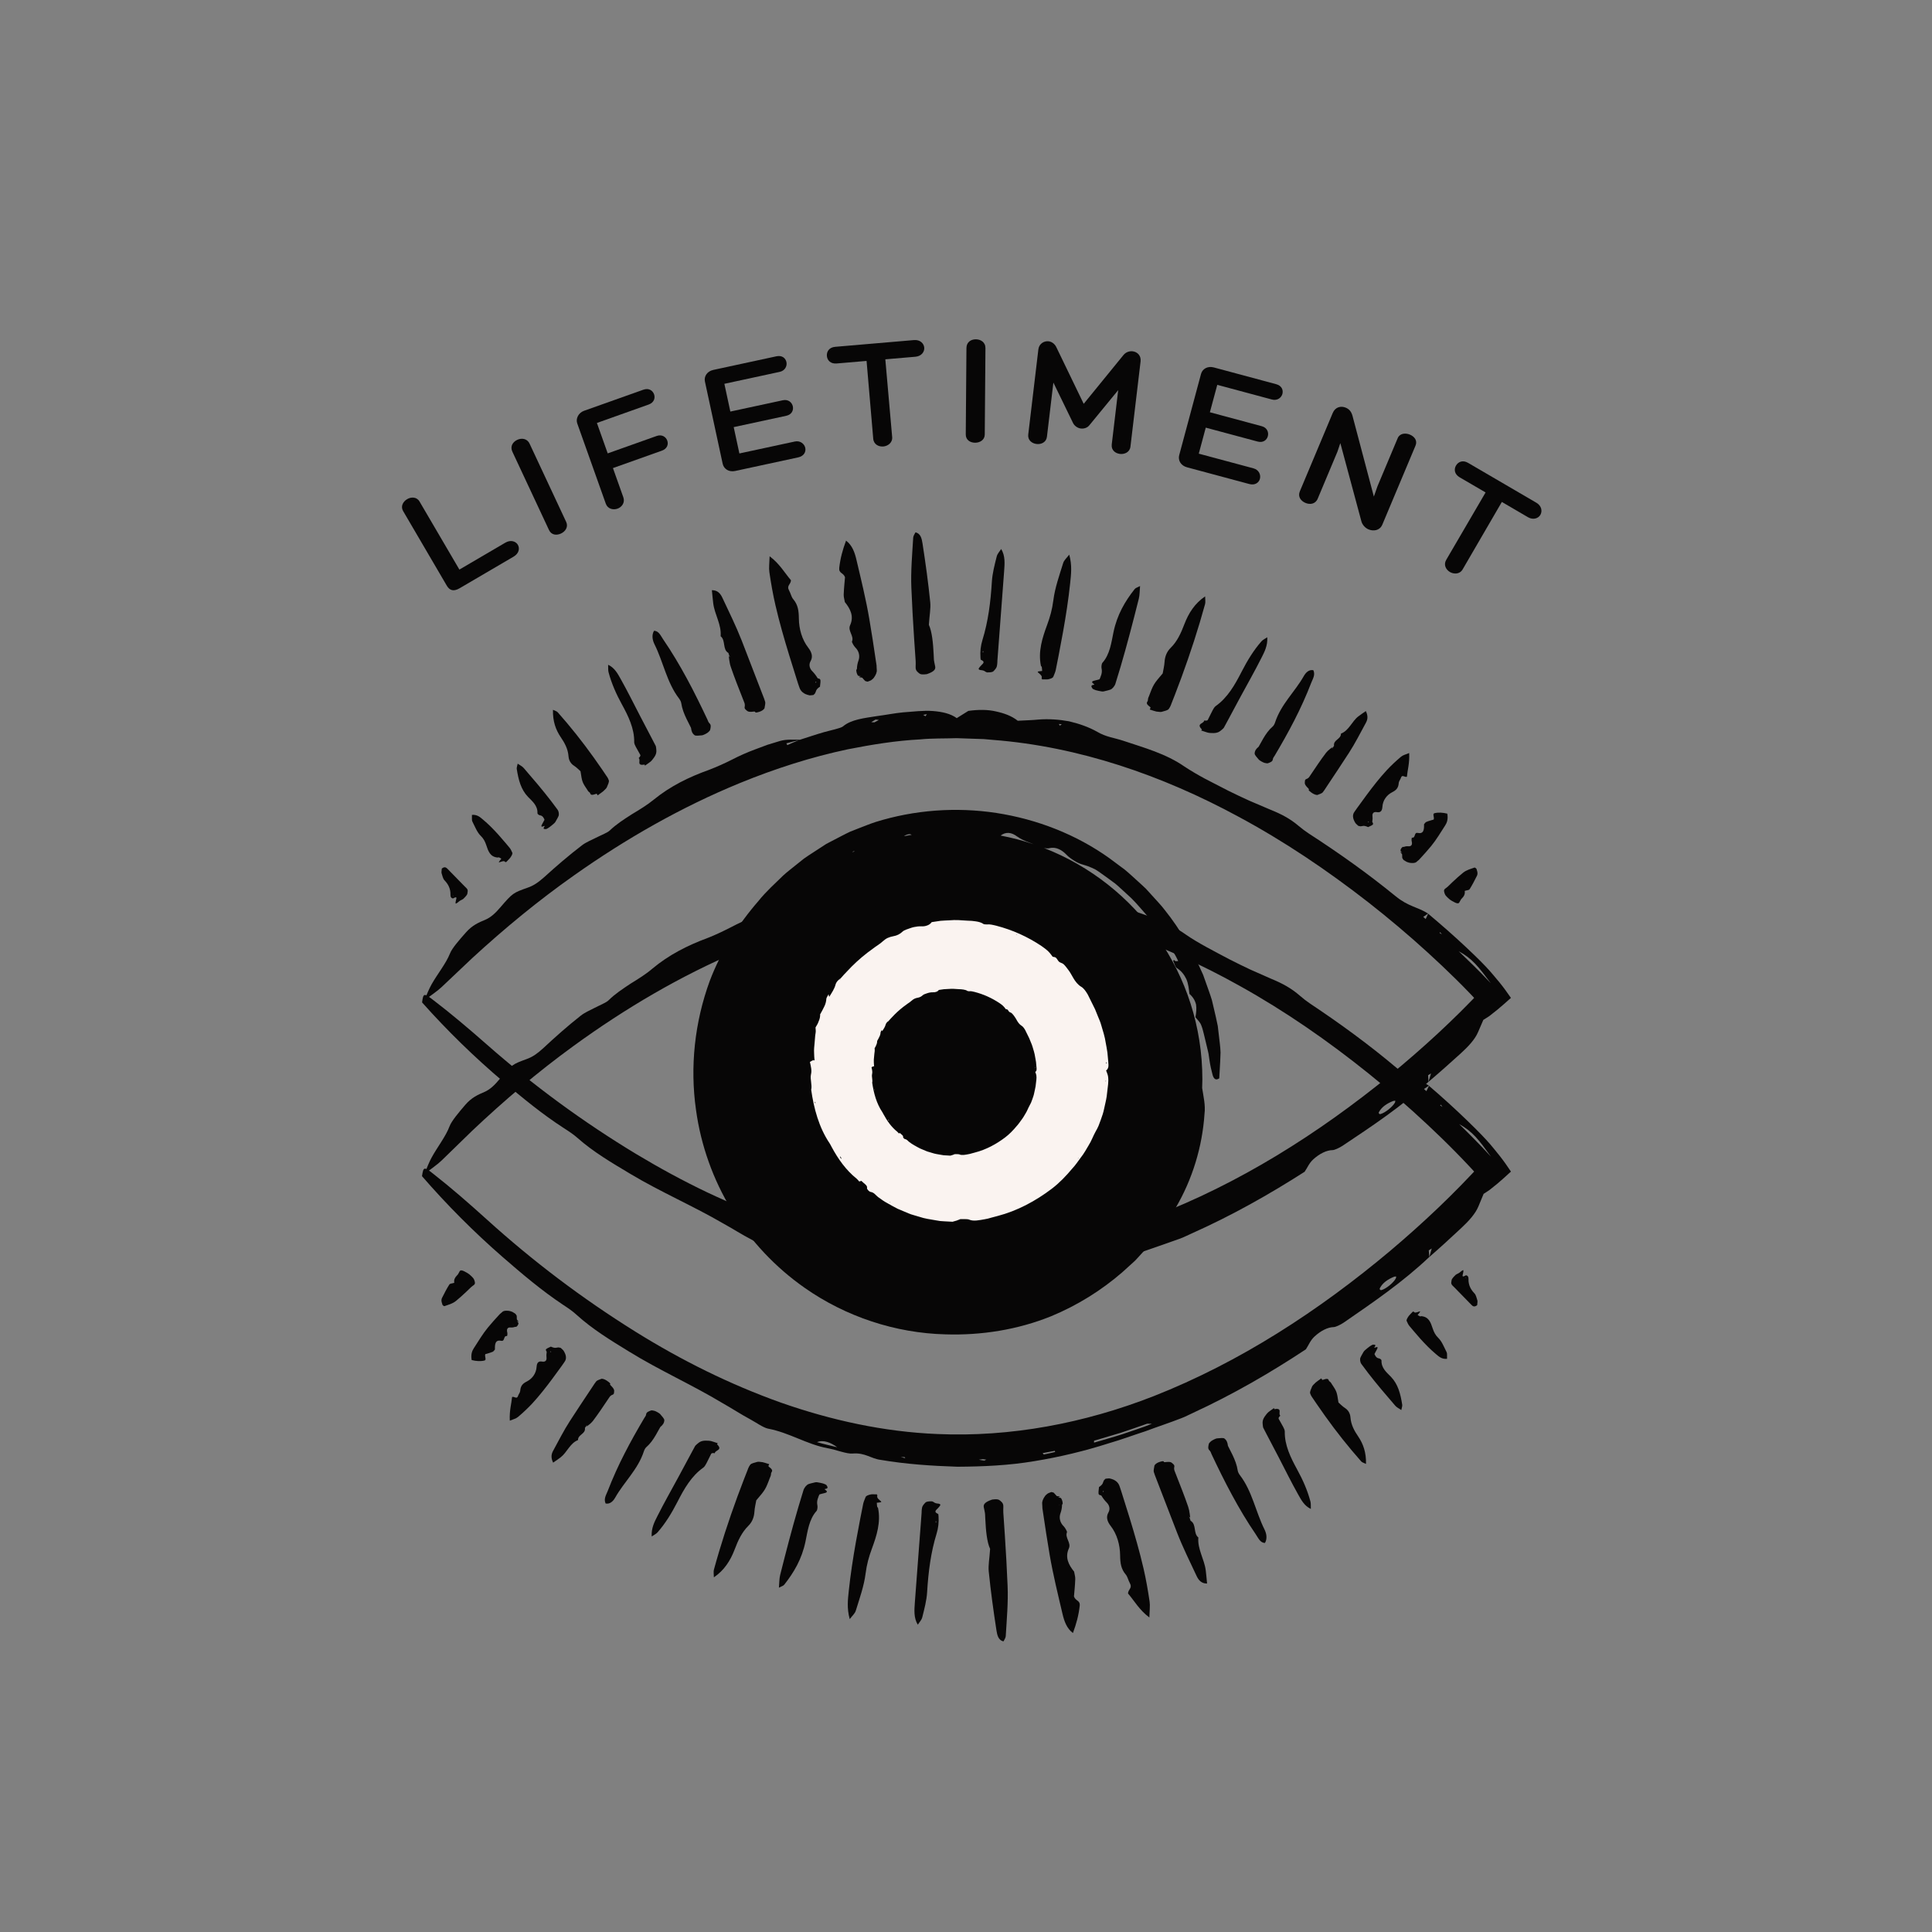 <svg xmlns="http://www.w3.org/2000/svg" xmlns:xlink="http://www.w3.org/1999/xlink" width="500" zoomAndPan="magnify" viewBox="0 0 375 375" height="500" preserveAspectRatio="xMidYMid meet" version="1.0"><rect x="0" y="0" width="375" height="375" fill="#808080" stroke="none"/><defs><g/><clipPath id="9cedd4893c"><path d="M 81.844 170 L 293.344 170 L 293.344 285 L 81.844 285 Z M 81.844 170 " clip-rule="nonzero"/></clipPath><clipPath id="5656ca7718"><path d="M 81.844 137 L 293.344 137 L 293.344 250 L 81.844 250 Z M 81.844 137 " clip-rule="nonzero"/></clipPath><clipPath id="df145115df"><path d="M 176 103.332 L 182 103.332 L 182 131 L 176 131 Z M 176 103.332 " clip-rule="nonzero"/></clipPath><clipPath id="d4bff89edf"><path d="M 190 291 L 196 291 L 196 318.582 L 190 318.582 Z M 190 291 " clip-rule="nonzero"/></clipPath></defs><g clip-path="url(#9cedd4893c)"><path fill="#070606" d="M 276.863 211.793 L 276.395 211.371 L 277.359 210.727 C 275.199 209.34 273.559 209.367 271.023 207.23 C 265.703 202.75 260.066 198.641 254.273 194.785 C 253.594 194.324 252.945 193.824 252.328 193.285 C 250.625 191.797 248.895 190.871 246.789 190.004 C 245.48 189.422 244.113 188.82 242.73 188.211 C 241.359 187.582 240 186.891 238.664 186.219 C 235.754 184.68 232.449 182.996 230.145 181.383 C 226.547 178.812 222.23 177.578 218.141 176.176 C 216.383 175.566 214.848 175.434 213.164 174.414 C 211.465 173.418 209.578 172.773 207.637 172.301 C 205.652 171.914 203.652 171.793 201.637 171.93 C 200.496 172.047 199.215 172.066 197.629 172.152 C 196.461 171.203 195.012 170.672 193.379 170.305 C 191.746 169.918 189.91 169.922 187.965 170.191 C 187.262 170.633 186.762 170.949 185.699 171.613 C 184.516 170.727 182.863 170.352 181.02 170.215 C 179.176 170.086 177.156 170.352 175.188 170.488 C 173.473 170.668 171.785 171.02 170.082 171.242 C 167.59 171.66 165.043 171.934 163.48 173.297 C 163.059 173.676 161.051 174.078 159.766 174.449 C 158.191 174.926 156.633 175.473 155.066 175.98 C 154.238 176.297 153.438 176.688 152.629 177.051 L 152.426 176.715 C 153.352 176.461 154.266 176.188 155.227 175.988 C 153.871 175.992 152.52 175.867 151.156 176.258 C 149.539 176.727 147.953 177.281 146.395 177.926 C 144.84 178.52 143.324 179.211 141.852 179.992 C 140.293 180.781 138.945 181.434 137.395 182.043 C 133.457 183.5 129.844 185.328 126.637 188.004 C 125.434 189.047 123.918 189.988 122.375 190.938 C 120.875 191.941 119.336 192.941 118.148 194.137 C 117.68 194.617 116.355 195.129 115.422 195.625 C 114.508 196.098 113.492 196.535 112.746 197.121 C 110.176 199.141 107.754 201.297 105.414 203.48 C 104.285 204.512 103.367 205.152 102.242 205.555 C 99.43 206.594 99.328 206.625 96.961 209.469 C 96.027 210.59 95.148 211.465 94.027 211.949 C 92.789 212.469 91.516 213.047 90.32 214.441 C 89.121 215.84 87.629 217.582 87.238 218.66 C 86.531 220.566 84.871 222.672 83.766 224.699 C 83.254 225.645 82.922 226.531 82.355 227.93 C 83.812 226.738 84.84 226.102 85.727 225.242 C 87.688 223.332 89.676 221.398 91.652 219.477 C 97.859 213.602 104.398 208.051 111.309 203.031 C 121.332 195.738 132.07 189.41 143.422 184.598 C 150.234 181.719 157.27 179.383 164.453 177.809 C 169.121 176.852 173.828 176.062 178.57 175.805 C 180.938 175.562 183.312 175.641 185.68 175.551 L 189.23 175.68 L 191.004 175.738 L 192.777 175.902 C 209.531 177.234 225.797 183.062 240.562 191.324 C 249.402 196.23 257.762 202.035 265.664 208.387 C 269.613 211.566 273.441 214.891 277.148 218.363 C 278.996 220.094 280.816 221.859 282.586 223.664 C 283.473 224.566 284.348 225.477 285.211 226.398 L 285.902 227.141 L 286.129 227.402 L 285.668 227.891 L 283.527 230.117 C 282.086 231.59 280.613 233.043 279.117 234.473 C 276.117 237.328 273.035 240.09 269.867 242.762 C 256.012 254.395 240.652 264.406 223.926 270.992 C 210.5 276.246 196.16 278.973 181.949 278.344 C 171.621 277.926 161.375 275.688 151.535 272.234 C 141.707 268.727 132.258 264.039 123.332 258.473 C 113.07 252.078 103.461 244.824 94.5 236.707 C 91.012 233.555 87.551 230.535 84.098 227.836 C 82.324 226.426 82.18 226.445 81.91 228.293 C 86.754 233.883 91.961 239.105 97.539 243.969 C 101.309 247.246 105.109 250.473 109.258 253.238 C 110.164 253.828 111.172 254.512 111.898 255.191 C 114.961 257.973 118.539 260.16 122.105 262.344 C 127.988 265.977 134.34 268.789 140.223 272.332 C 142.043 273.355 143.777 274.5 145.617 275.488 C 146.758 276.109 148.121 277.086 149.039 277.289 C 153.254 278.086 156.559 280.344 160.648 281.102 C 162.27 281.383 164.363 282.246 165.504 282.129 C 167.945 281.934 169.039 283.125 170.93 283.359 C 175.84 284.199 180.832 284.527 185.828 284.691 C 190.824 284.664 195.84 284.441 200.762 283.609 C 205.68 282.809 210.512 281.648 215.258 280.129 C 217.641 279.445 219.957 278.57 222.316 277.809 C 224.629 276.938 226.992 276.172 229.297 275.273 C 230.07 274.988 230.836 274.562 231.609 274.219 C 239.277 270.68 246.578 266.457 253.473 261.898 C 254.051 261.008 254.316 260.211 255.117 259.445 C 256.34 258.305 257.711 257.605 258.883 257.586 C 259.258 257.578 260.195 257.133 260.805 256.723 C 266.543 252.77 272.297 248.84 277.426 243.98 L 277.324 242.695 L 277.895 242.332 L 277.434 243.98 C 279.539 242.156 281.59 240.266 283.625 238.367 C 285.113 236.977 286.379 235.582 286.965 234.148 C 287.305 233.34 287.648 232.5 287.969 231.727 C 288.391 231.445 288.734 231.254 289.152 230.945 C 289.672 230.531 290.152 230.141 290.605 229.777 C 291.555 228.973 292.449 228.168 293.273 227.402 C 292.605 226.395 291.902 225.387 291.16 224.441 C 290.777 223.965 290.395 223.496 290 223.004 C 289.762 222.719 289.52 222.43 289.262 222.117 C 288.246 220.938 286.91 219.559 284.762 217.48 C 282.363 215.164 279.898 212.922 277.367 210.758 Z M 222.586 276.367 C 222.734 276.309 222.922 276.359 223.582 276.359 C 221.621 277.148 219.695 277.719 217.859 278.375 C 216 278.973 214.172 279.469 212.352 280.016 L 212.352 279.645 L 217.504 278.113 C 219.199 277.531 220.902 276.984 222.586 276.367 Z M 283.227 218.184 C 284.434 218.844 285.5 219.676 286.434 220.688 C 286.887 221.172 287.32 221.715 287.781 222.312 C 288.27 222.977 288.809 223.703 289.41 224.52 C 288.73 223.793 288.125 223.152 287.566 222.555 C 287.051 222.023 286.578 221.535 286.117 221.059 C 285.188 220.117 284.309 219.234 283.227 218.184 Z M 158.574 279.918 C 159.852 279.414 161.246 279.988 162.5 280.91 C 161.281 280.598 160.047 280.344 158.574 279.918 Z M 270.918 248.148 C 270.48 248.988 269.02 250.168 268.152 250.402 C 267.902 250.469 267.719 250.242 267.84 250.016 C 268.391 248.957 269.414 248.309 270.516 247.844 C 270.699 247.766 270.832 247.785 270.988 247.758 C 270.969 247.891 271.004 248 270.918 248.148 Z M 204.715 281.605 C 204.742 281.605 204.816 281.824 204.801 281.828 C 204.078 282.004 203.352 282.164 202.621 282.312 C 202.57 282.324 202.488 282.164 202.383 282.047 C 203.176 281.902 203.949 281.754 204.715 281.609 Z M 170.473 172 C 170.191 172.172 169.898 172.332 169.602 172.477 C 169.559 172.5 169.203 172.457 168.992 172.445 C 169.273 172.266 169.551 172.086 169.84 171.93 Z M 191.438 283.312 C 191.297 283.379 191.094 283.504 191.012 283.492 C 190.656 283.461 190.336 283.387 190.004 283.332 L 190.73 283.219 C 190.965 283.254 191.203 283.293 191.438 283.312 Z M 179.141 170.977 L 179.859 170.844 C 179.785 170.957 179.711 171.074 179.598 171.25 C 179.379 171.117 179.258 171.047 179.141 170.977 Z M 205.66 172.816 L 206.234 172.871 C 206.129 172.949 206.023 173.027 205.859 173.148 C 205.766 172.984 205.711 172.902 205.66 172.816 Z M 279.664 214.414 L 279.988 214.848 L 279.527 214.547 Z M 175.723 283.039 L 174.867 282.824 L 175.566 282.812 Z M 175.723 283.039 " fill-opacity="1" fill-rule="nonzero"/></g><g clip-path="url(#5656ca7718)"><path fill="#070606" d="M 276.723 178.379 L 276.254 177.969 L 277.195 177.32 C 275.035 175.973 273.41 176.012 270.859 173.93 C 265.504 169.559 259.855 165.551 254.051 161.797 C 253.371 161.348 252.719 160.859 252.094 160.336 C 250.387 158.875 248.648 157.988 246.555 157.148 C 245.242 156.594 243.879 156.008 242.504 155.418 C 241.137 154.805 239.77 154.148 238.434 153.492 L 233.949 151.18 C 232.473 150.391 231.078 149.562 229.914 148.797 C 226.316 146.281 222.012 145.121 217.941 143.754 C 216.184 143.18 214.664 143.047 212.984 142.051 C 211.285 141.09 209.406 140.453 207.48 140 C 205.531 139.648 203.516 139.508 201.523 139.668 C 200.395 139.789 199.125 139.809 197.547 139.898 C 196.383 138.965 194.941 138.449 193.32 138.09 C 191.699 137.711 189.879 137.719 187.953 137.984 C 187.254 138.422 186.754 138.734 185.703 139.391 C 184.527 138.52 182.887 138.148 181.059 138.008 C 179.23 137.867 177.227 138.137 175.27 138.27 C 173.57 138.434 171.895 138.781 170.203 138.996 C 167.723 139.383 165.195 139.66 163.637 140.984 C 163.215 141.355 161.223 141.746 159.941 142.109 C 158.367 142.559 156.82 143.098 155.262 143.586 C 154.438 143.898 153.633 144.262 152.828 144.625 L 152.633 144.285 C 153.547 144.035 154.465 143.785 155.414 143.59 C 154.074 143.59 152.73 143.441 151.379 143.828 C 150.59 144.066 149.793 144.309 148.992 144.555 L 146.633 145.434 C 145.078 146.008 143.566 146.676 142.098 147.434 C 140.648 148.172 139.164 148.832 137.648 149.418 C 133.723 150.82 130.113 152.59 126.898 155.207 C 125.68 156.211 124.168 157.137 122.625 158.059 C 121.113 159.027 119.582 160.016 118.379 161.176 C 117.906 161.645 116.586 162.137 115.656 162.617 C 114.738 163.074 113.719 163.492 112.973 164.066 C 110.391 166.035 107.957 168.141 105.598 170.281 C 104.465 171.289 103.543 171.914 102.418 172.297 C 99.609 173.293 99.52 173.328 97.121 176.113 C 96.18 177.215 95.289 178.066 94.172 178.535 C 92.938 179.039 91.664 179.594 90.457 180.965 C 89.246 182.336 87.734 184.031 87.328 185.098 C 86.594 186.977 84.91 189.043 83.785 191.035 C 83.262 191.973 82.918 192.844 82.332 194.223 C 83.797 193.055 84.824 192.441 85.715 191.594 C 87.691 189.727 89.691 187.836 91.68 185.949 C 97.93 180.203 104.5 174.781 111.441 169.895 C 121.508 162.781 132.258 156.648 143.594 151.996 C 150.395 149.211 157.406 146.953 164.562 145.438 C 169.211 144.523 173.891 143.758 178.609 143.516 C 180.961 143.281 183.324 143.363 185.68 143.277 L 189.211 143.398 L 190.977 143.457 L 192.734 143.613 C 209.398 144.898 225.609 150.504 240.391 158.52 C 249.246 163.277 257.625 168.934 265.57 175.125 C 269.539 178.227 273.387 181.477 277.113 184.875 C 278.977 186.57 280.801 188.301 282.594 190.066 C 283.488 190.945 284.371 191.84 285.238 192.742 L 285.906 193.441 L 286.129 193.691 L 285.707 194.133 L 283.547 196.32 C 282.09 197.762 280.609 199.184 279.102 200.582 C 276.082 203.379 272.98 206.078 269.797 208.688 C 255.871 220.051 240.469 229.773 223.77 236.133 C 210.371 241.215 196.102 243.824 181.969 243.215 C 171.695 242.809 161.492 240.668 151.68 237.332 C 146.766 235.621 141.957 233.656 137.254 231.43 C 132.551 229.188 127.961 226.684 123.48 223.992 C 113.199 217.781 103.551 210.711 94.531 202.773 C 91.023 199.691 87.543 196.734 84.082 194.098 C 82.301 192.727 82.16 192.738 81.926 194.57 C 86.812 200.059 92.059 205.176 97.664 209.926 C 101.457 213.129 105.277 216.277 109.438 218.965 C 110.348 219.543 111.352 220.211 112.09 220.871 C 115.172 223.602 118.762 225.703 122.328 227.836 C 128.215 231.367 134.562 234.078 140.453 237.516 C 142.277 238.516 144.004 239.641 145.844 240.59 C 146.984 241.195 148.348 242.152 149.262 242.34 C 153.457 243.09 156.758 245.301 160.82 246.016 C 162.434 246.293 164.52 247.121 165.648 247.004 C 168.07 246.809 169.168 247.969 171.039 248.195 C 175.918 249.008 180.871 249.316 185.828 249.48 C 190.789 249.453 195.762 249.25 200.652 248.445 C 205.535 247.676 210.34 246.559 215.062 245.094 C 219.789 243.711 224.41 242.055 229.051 240.414 C 229.82 240.137 230.582 239.723 231.355 239.391 C 239.016 235.977 246.312 231.867 253.227 227.438 C 253.816 226.57 254.086 225.781 254.898 225.035 C 256.129 223.914 257.5 223.246 258.66 223.234 C 259.035 223.234 259.969 222.797 260.578 222.402 C 266.34 218.562 272.098 214.727 277.266 209.977 L 277.191 208.703 L 277.758 208.352 L 277.273 209.98 C 279.387 208.191 281.457 206.348 283.504 204.488 C 285 203.129 286.277 201.762 286.883 200.348 C 287.23 199.543 287.586 198.723 287.914 197.961 C 288.336 197.691 288.688 197.488 289.094 197.207 C 289.629 196.789 290.121 196.395 290.582 196.031 C 291.543 195.234 292.434 194.449 293.27 193.691 C 292.586 192.703 291.895 191.73 291.125 190.777 C 290.723 190.301 290.32 189.82 289.91 189.324 C 289.676 189.055 289.438 188.77 289.176 188.469 C 288.148 187.316 286.805 185.961 284.641 183.926 C 282.227 181.656 279.738 179.473 277.207 177.352 Z M 222.371 241.438 C 222.523 241.379 222.711 241.43 223.367 241.43 C 221.402 242.188 219.492 242.75 217.66 243.375 C 215.809 243.941 213.988 244.438 212.18 244.957 L 212.184 244.594 L 217.312 243.121 Z M 283.137 184.637 C 284.34 185.273 285.414 186.09 286.352 187.082 C 286.812 187.559 287.246 188.09 287.715 188.676 C 288.215 189.332 288.758 190.043 289.367 190.848 C 288.684 190.137 288.074 189.504 287.508 188.918 C 286.988 188.398 286.512 187.918 286.047 187.453 C 285.113 186.531 284.223 185.668 283.137 184.637 Z M 158.75 244.871 C 160.02 244.352 161.402 244.918 162.656 245.82 C 161.445 245.523 160.223 245.266 158.75 244.871 Z M 270.746 214.031 C 270.289 214.852 268.828 216.008 267.965 216.23 C 267.848 216.27 267.75 216.242 267.672 216.145 C 267.598 216.047 267.594 215.945 267.66 215.84 C 268.223 214.805 269.25 214.172 270.348 213.727 C 270.535 213.652 270.664 213.672 270.824 213.645 C 270.797 213.773 270.832 213.879 270.746 214.031 Z M 204.586 246.484 C 204.609 246.484 204.68 246.699 204.668 246.707 C 203.953 246.875 203.23 247.035 202.504 247.176 C 202.453 247.184 202.367 247.027 202.27 246.91 C 203.055 246.766 203.82 246.625 204.586 246.484 Z M 170.586 139.742 C 170.301 139.898 170.043 140.062 169.715 140.211 C 169.672 140.223 169.32 140.184 169.105 140.172 C 169.383 139.992 169.664 139.824 169.945 139.668 Z M 191.398 248.121 C 191.254 248.188 191.055 248.309 190.973 248.301 C 190.621 248.266 190.301 248.195 189.973 248.137 L 190.691 248.027 C 190.926 248.059 191.164 248.105 191.398 248.121 Z M 179.188 138.754 L 179.902 138.621 C 179.828 138.734 179.754 138.848 179.641 139.023 Z M 205.52 140.523 L 206.09 140.574 C 205.984 140.652 205.887 140.73 205.719 140.852 C 205.625 140.691 205.57 140.605 205.52 140.523 Z M 279.543 180.938 L 279.871 181.363 L 279.41 181.07 Z M 175.793 247.863 L 174.945 247.648 L 175.637 247.637 Z M 175.793 247.863 " fill-opacity="1" fill-rule="nonzero"/></g><path fill="#070606" d="M 232.031 197.488 C 232.031 197.473 232.039 197.453 232.039 197.438 L 232.031 197.43 Z M 232.031 197.488 " fill-opacity="1" fill-rule="nonzero"/><path fill="#070606" d="M 236.77 202.566 L 236.371 199.156 C 236.156 198.035 235.883 196.922 235.625 195.801 L 235.23 194.125 C 235.078 193.57 234.867 193.035 234.688 192.488 L 233.535 189.234 C 231.574 184.75 229.148 180.449 226.07 176.621 C 225.34 175.641 224.457 174.781 223.652 173.855 L 222.414 172.496 C 221.98 172.066 221.516 171.664 221.066 171.246 C 220.152 170.434 219.27 169.578 218.32 168.801 L 215.371 166.605 C 208.906 161.965 201.277 159.016 193.438 157.801 C 185.594 156.602 177.5 157.191 169.934 159.555 C 168.828 159.914 167.75 160.367 166.664 160.777 L 165.039 161.414 C 164.508 161.652 164 161.934 163.48 162.191 L 160.391 163.797 L 157.48 165.691 C 157.004 166.012 156.508 166.309 156.047 166.656 L 154.691 167.738 C 153.801 168.473 152.871 169.152 152.023 169.93 C 150.379 171.543 148.66 173.07 147.227 174.867 C 143.227 179.469 139.918 184.707 137.762 190.398 C 134.824 198.418 133.902 207.094 135.094 215.426 C 135.566 218.879 136.391 222.246 137.562 225.531 C 138.73 228.816 140.227 231.945 142.043 234.918 C 143.863 237.895 145.965 240.652 148.355 243.191 C 150.742 245.73 153.367 248 156.223 249.996 C 164.191 255.574 173.789 258.746 183.465 258.996 C 190.465 259.223 197.547 258.105 204.074 255.461 C 209.113 253.359 213.699 250.523 217.828 246.953 L 219.336 245.586 C 219.832 245.129 220.359 244.699 220.797 244.18 L 223.531 241.176 L 225.977 237.926 C 226.406 237.398 226.746 236.812 227.098 236.238 L 228.16 234.504 C 231.449 228.918 233.371 222.566 233.793 216.215 C 234.012 214.516 233.582 212.812 233.336 211.176 C 233.355 210.621 233.379 210.066 233.379 209.508 C 233.379 189.043 220.613 171.57 202.613 164.586 C 203 164.676 203.43 164.707 203.715 164.629 C 204.988 164.309 206.145 165.023 206.918 165.816 C 207.414 166.355 207.969 166.723 208.52 167.07 C 209.07 167.426 209.664 167.688 210.301 167.855 C 210.832 168 211.348 168.188 211.852 168.41 C 212.102 168.52 212.352 168.633 212.594 168.758 C 212.836 168.895 213.059 169.051 213.289 169.203 C 214.199 169.82 215.074 170.5 215.969 171.141 C 216.641 171.582 217.191 172.164 217.793 172.688 L 219.559 174.309 C 220.703 175.426 221.699 176.688 222.77 177.867 C 223.406 178.586 223.816 179.477 224.336 180.27 L 224.363 180.297 C 224.613 181.246 224.914 182.117 225.871 182.777 C 227.129 183.664 228.004 185.039 228.684 186.535 C 228.461 186.551 228.309 186.59 228.145 186.559 C 228.059 186.543 227.969 186.375 227.871 186.332 C 227.828 186.312 227.785 186.418 227.707 186.5 C 227.934 186.965 228.113 187.699 228.398 187.875 C 229.285 188.43 229.867 189.191 230.27 190.047 C 230.656 190.914 230.75 191.918 230.871 192.902 L 230.77 192.836 C 231.539 193.461 231.969 194.199 232.152 194.988 C 232.273 195.781 232.188 196.613 232.035 197.438 C 232.41 197.93 232.914 198.367 233.141 198.957 C 233.371 199.496 233.508 200.062 233.648 200.629 L 234.062 202.34 L 234.473 204.062 C 234.629 204.637 234.656 205.223 234.762 205.805 C 234.902 206.754 235.105 207.688 235.359 208.613 C 235.555 209.305 235.914 209.809 236.656 209.305 C 236.715 208.246 236.777 207.141 236.84 206.016 C 236.863 205.445 236.887 204.871 236.906 204.293 C 236.895 203.723 236.832 203.145 236.77 202.566 Z M 176.688 161.926 C 176.781 161.969 176.875 162.004 176.973 162.035 C 176.469 162.121 175.965 162.203 175.469 162.309 C 175.516 162.27 175.57 162.242 175.613 162.203 C 175.84 162.023 176.52 161.84 176.688 161.926 Z M 165.895 165.156 C 165.82 165.223 165.75 165.309 165.668 165.34 C 165.586 165.371 165.496 165.34 165.406 165.34 Z M 194.223 162.18 C 195.18 161.457 196.281 161.453 197.551 162.457 L 197.469 162.363 C 198.152 162.918 198.945 163.219 199.762 163.527 C 200.047 163.648 200.34 163.758 200.637 163.867 C 198.535 163.156 196.398 162.594 194.223 162.184 Z M 224.797 180.984 C 224.684 180.789 224.566 180.59 224.449 180.387 C 224.57 180.516 224.695 180.645 224.805 180.781 C 224.836 180.824 224.801 180.922 224.797 180.988 Z M 224.797 180.984 " fill-opacity="1" fill-rule="nonzero"/><path fill="#070606" d="M 151.863 197.52 C 151.871 197.512 151.875 197.5 151.883 197.492 L 151.883 197.484 Z M 151.863 197.52 " fill-opacity="1" fill-rule="nonzero"/><path fill="#070606" d="M 221.773 206.973 C 221.84 206.625 221.82 206.207 221.777 205.77 L 221.562 203.488 C 221.473 202.73 221.301 201.98 221.176 201.23 C 220.965 199.715 220.48 198.262 220.051 196.812 C 219.887 196.176 219.59 195.578 219.352 194.969 L 218.613 193.148 C 218.035 191.977 217.453 190.805 216.871 189.633 C 216.391 188.82 215.895 188.094 215.254 187.742 C 214.547 187.312 213.926 186.555 213.418 185.68 C 213.02 185.012 212.684 184.32 212.199 183.711 C 211.859 183.258 211.496 182.758 211.09 182.387 C 210.781 182.113 210.379 182.078 210.055 181.84 C 209.754 181.602 209.582 181.133 209.27 180.844 C 209.094 180.68 208.758 180.688 208.492 180.617 C 207.906 179.793 207.562 179.43 207.219 179.117 C 206.879 178.809 206.535 178.555 205.844 178.062 C 202.516 175.832 198.918 174.215 195.043 173.203 C 194.281 173.027 193.5 172.816 192.793 172.902 C 192.602 172.91 192.102 172.875 192.004 172.805 C 191.496 172.441 190.852 172.273 190.188 172.168 C 189.855 172.117 189.512 172.082 189.18 172.047 L 188.184 172.004 C 186.762 171.902 185.328 171.777 183.898 171.91 C 183.184 171.949 182.465 171.969 181.75 172.035 L 179.621 172.348 C 179.371 172.699 179.043 172.953 178.641 173.109 C 178.152 173.312 177.641 173.387 177.113 173.34 L 177.191 173.355 C 176.602 173.316 175.988 173.402 175.375 173.527 C 174.758 173.656 174.172 173.93 173.574 174.113 C 173.242 174.223 172.82 174.445 172.648 174.629 C 172.039 175.211 171.316 175.57 170.484 175.711 C 170.008 175.793 169.547 175.93 169.102 176.125 C 168.676 176.316 168.312 176.613 167.965 176.914 C 167.395 177.43 166.758 177.848 166.125 178.281 C 165.516 178.754 164.883 179.195 164.266 179.648 C 162.504 181.016 160.867 182.52 159.355 184.16 C 158.871 184.625 158.453 185.141 158.004 185.637 L 157.988 185.664 C 157.469 186.066 156.906 186.465 156.672 187.23 C 156.41 188.277 155.781 189.184 155.172 190.16 C 155.113 190.051 155.055 189.992 155.027 189.891 C 155.012 189.84 155.078 189.723 155.082 189.656 C 155.082 189.625 155.016 189.648 154.961 189.645 C 154.777 189.965 154.488 190.414 154.473 190.637 C 154.434 191.312 154.258 191.949 153.945 192.551 C 153.645 193.141 153.363 193.754 153 194.348 L 152.988 194.273 C 153.016 194.879 152.902 195.453 152.648 196.004 C 152.473 196.527 152.195 197.012 151.887 197.492 C 151.902 197.918 151.992 198.332 151.918 198.762 C 151.762 199.551 151.762 200.379 151.664 201.18 C 151.586 201.988 151.492 202.789 151.543 203.602 C 151.555 204.211 151.598 204.812 151.66 205.391 C 151.57 205.32 151.469 205.293 151.355 205.312 C 151.102 205.367 150.855 205.559 150.543 205.719 C 150.785 206.82 151.031 207.754 150.789 208.711 C 150.543 209.848 151.117 211.258 150.844 212.367 C 151.48 216.812 152.676 221.324 155.234 225.137 C 155.402 225.395 155.555 225.668 155.684 225.949 C 157.223 228.82 159.141 231.562 161.707 233.598 C 161.926 233.785 162.117 234.043 162.32 234.266 L 162.824 234.109 C 163.449 234.766 164.324 235.184 164.172 235.801 C 164.102 236.098 164.68 236.676 165.02 236.742 C 165.914 236.883 166.215 237.523 166.809 237.965 C 167.543 238.504 168.277 239.043 169.094 239.461 C 169.895 239.898 170.676 240.383 171.5 240.773 L 174.035 241.84 C 174.453 242.023 174.887 242.176 175.332 242.289 L 176.652 242.68 C 177.941 243.121 179.297 243.297 180.621 243.527 L 181.617 243.691 C 181.949 243.727 182.281 243.734 182.613 243.758 L 184.586 243.867 C 184.938 243.766 185.258 243.691 185.562 243.586 L 186.469 243.234 C 187.164 243.266 188.098 243.18 188.516 243.348 C 189.094 243.602 189.707 243.617 190.344 243.562 C 190.977 243.508 191.633 243.383 192.297 243.266 C 192.812 243.191 193.312 243.043 193.816 242.898 C 194.32 242.75 194.82 242.617 195.324 242.496 C 200.047 241.273 204.418 238.91 208.293 235.98 C 210.098 234.602 211.688 232.934 213.145 231.195 C 213.93 230.367 214.559 229.41 215.242 228.496 C 215.949 227.602 216.504 226.605 217.082 225.625 C 217.754 224.574 218.164 223.367 218.754 222.32 C 218.984 221.883 219.25 221.457 219.43 221 C 219.609 220.543 219.781 220.086 219.949 219.621 C 220.277 218.699 220.617 217.777 220.793 216.809 C 220.988 215.848 221.254 214.902 221.391 213.938 L 221.73 211.027 C 221.797 210.426 221.793 209.824 221.719 209.223 C 221.645 208.719 221.449 208.324 221.25 207.746 C 221.516 207.594 221.68 207.32 221.773 206.973 Z M 199.906 175.301 C 199.957 175.336 200 175.379 200.035 175.426 L 199.711 175.246 C 199.777 175.254 199.844 175.273 199.906 175.301 Z M 157.938 185.73 C 157.871 185.836 157.801 185.941 157.734 186.039 C 157.715 186.066 157.656 186.074 157.613 186.09 Z M 151.832 215.648 L 151.738 215.438 L 151.754 215.223 L 151.863 215.328 Z M 157.738 228.516 L 157.742 228.25 C 157.844 228.391 157.953 228.527 158.047 228.676 C 158.078 228.727 158.062 228.805 158.07 228.871 Z M 169.59 239.234 L 169.629 239.16 L 169.789 239.293 Z M 214.496 228.82 L 214.613 228.625 L 214.652 228.691 Z M 221.156 210.438 L 221.133 210.184 L 221.234 210.223 Z M 221.34 206.172 L 221.215 205.914 L 221.293 205.762 L 221.371 205.953 Z M 221.34 206.172 " fill-opacity="1" fill-rule="nonzero"/><path fill="#faf3f0" d="M 158.277 199.453 C 158.285 199.445 158.289 199.438 158.293 199.43 C 158.297 199.422 158.293 199.43 158.293 199.422 Z M 158.277 199.453 " fill-opacity="1" fill-rule="nonzero"/><path fill="#faf3f0" d="M 215.117 207.137 C 215.172 206.855 215.156 206.516 215.121 206.16 L 214.949 204.305 C 214.879 203.691 214.734 203.082 214.633 202.469 C 214.461 201.238 214.07 200.055 213.719 198.879 C 213.582 198.359 213.348 197.875 213.152 197.379 L 212.551 195.898 L 211.133 193.035 C 210.742 192.375 210.336 191.785 209.816 191.5 C 209.242 191.152 208.734 190.535 208.324 189.824 C 208 189.281 207.727 188.719 207.332 188.223 C 207.062 187.852 206.758 187.445 206.434 187.145 C 206.18 186.922 205.855 186.895 205.59 186.699 C 205.344 186.504 205.207 186.125 204.953 185.891 C 204.809 185.754 204.531 185.758 204.32 185.703 C 203.848 185.035 203.562 184.738 203.285 184.488 C 203.008 184.238 202.727 184.031 202.164 183.629 C 199.461 181.816 196.531 180.5 193.383 179.68 C 192.762 179.535 192.129 179.363 191.555 179.434 C 191.398 179.441 190.992 179.41 190.91 179.355 C 190.5 179.059 189.977 178.922 189.438 178.84 C 189.164 178.797 188.891 178.773 188.617 178.738 L 187.805 178.703 C 186.645 178.621 185.484 178.52 184.32 178.629 C 183.738 178.66 183.152 178.676 182.574 178.727 L 180.844 178.984 C 180.637 179.27 180.371 179.477 180.043 179.602 C 179.645 179.766 179.234 179.832 178.805 179.793 L 178.867 179.805 C 178.387 179.773 177.887 179.84 177.387 179.945 C 176.887 180.047 176.41 180.27 175.922 180.418 C 175.652 180.508 175.312 180.688 175.172 180.836 C 174.676 181.309 174.09 181.602 173.414 181.715 C 173.027 181.781 172.652 181.895 172.289 182.055 C 171.945 182.211 171.648 182.453 171.363 182.695 C 170.902 183.117 170.383 183.453 169.867 183.809 C 169.371 184.191 168.859 184.551 168.359 184.922 C 166.926 186.031 165.594 187.254 164.367 188.59 C 163.973 188.965 163.633 189.387 163.266 189.789 L 163.254 189.809 C 162.832 190.137 162.375 190.461 162.184 191.086 C 161.969 191.934 161.461 192.672 160.965 193.465 C 160.918 193.398 160.875 193.328 160.848 193.25 C 160.832 193.207 160.891 193.113 160.891 193.055 C 160.891 193.031 160.84 193.047 160.793 193.047 C 160.641 193.305 160.41 193.672 160.395 193.852 C 160.363 194.402 160.223 194.922 159.969 195.41 C 159.723 195.887 159.492 196.387 159.195 196.871 L 159.188 196.809 C 159.211 197.301 159.117 197.77 158.91 198.215 C 158.766 198.641 158.543 199.035 158.293 199.426 C 158.305 199.773 158.375 200.109 158.312 200.457 C 158.188 201.102 158.188 201.773 158.113 202.426 C 158.047 203.082 157.973 203.734 158.016 204.395 C 158.023 204.887 158.059 205.379 158.109 205.848 C 158.035 205.793 157.953 205.77 157.859 205.785 C 157.652 205.832 157.457 205.984 157.203 206.121 C 157.398 207.016 157.602 207.773 157.406 208.551 C 157.207 209.477 157.672 210.621 157.449 211.527 C 157.969 215.137 158.938 218.809 161.02 221.906 C 161.156 222.117 161.277 222.34 161.387 222.566 C 162.637 224.902 164.195 227.129 166.281 228.789 C 166.461 228.941 166.617 229.152 166.781 229.332 L 167.191 229.207 C 167.699 229.738 168.41 230.082 168.289 230.582 C 168.227 230.824 168.699 231.293 168.977 231.348 C 169.703 231.465 169.945 231.984 170.43 232.344 C 171.027 232.781 171.625 233.219 172.289 233.562 C 172.938 233.918 173.574 234.305 174.246 234.629 L 176.305 235.496 C 176.648 235.645 177 235.766 177.359 235.859 L 178.434 236.176 C 179.484 236.539 180.586 236.68 181.664 236.867 L 182.473 237 C 182.742 237.031 183.012 237.035 183.281 237.055 L 184.887 237.141 C 185.172 237.059 185.43 237 185.68 236.914 L 186.418 236.629 C 186.984 236.652 187.742 236.582 188.082 236.719 C 188.551 236.922 189.051 236.941 189.566 236.895 C 190.078 236.848 190.613 236.75 191.156 236.652 C 191.574 236.582 191.984 236.484 192.391 236.352 C 192.793 236.238 193.203 236.125 193.617 236.027 C 197.457 235.031 201.012 233.117 204.16 230.727 C 205.629 229.609 206.922 228.254 208.105 226.84 C 208.746 226.164 209.254 225.387 209.809 224.645 C 210.387 223.918 210.836 223.105 211.305 222.309 C 211.852 221.457 212.184 220.473 212.664 219.621 C 212.855 219.266 213.07 218.922 213.215 218.551 C 213.359 218.18 213.504 217.805 213.637 217.43 C 213.906 216.68 214.18 215.93 214.324 215.141 C 214.484 214.359 214.695 213.59 214.809 212.805 L 215.086 210.438 C 215.141 209.949 215.141 209.461 215.078 208.973 C 215.02 208.562 214.855 208.242 214.695 207.77 C 214.91 207.645 215.043 207.418 215.117 207.137 Z M 197.34 181.391 C 197.379 181.418 197.414 181.453 197.445 181.488 L 197.18 181.344 C 197.234 181.352 197.289 181.367 197.34 181.391 Z M 163.215 189.871 C 163.16 189.953 163.109 190.039 163.051 190.121 C 163.031 190.145 162.98 190.148 162.953 190.16 Z M 158.254 214.195 L 158.176 214.023 L 158.188 213.844 L 158.277 213.934 Z M 163.055 224.656 L 163.055 224.438 C 163.141 224.555 163.23 224.664 163.305 224.785 C 163.332 224.828 163.32 224.891 163.324 224.941 Z M 172.691 233.371 L 172.727 233.309 L 172.852 233.418 Z M 209.207 224.906 L 209.301 224.746 L 209.332 224.801 Z M 214.617 209.957 L 214.598 209.754 L 214.68 209.785 Z M 214.766 206.488 L 214.664 206.281 L 214.73 206.156 L 214.793 206.312 Z M 214.766 206.488 " fill-opacity="1" fill-rule="nonzero"/><path fill="#070606" d="M 169.762 203.469 L 169.77 203.453 Z M 169.762 203.469 " fill-opacity="1" fill-rule="nonzero"/><path fill="#070606" d="M 201.184 207.715 C 201.211 207.535 201.211 207.355 201.184 207.176 L 201.09 206.148 C 201.047 205.812 200.969 205.473 200.914 205.137 C 200.82 204.453 200.602 203.801 200.406 203.148 C 200.336 202.863 200.203 202.594 200.094 202.32 L 199.762 201.504 L 198.98 199.918 C 198.766 199.555 198.539 199.227 198.25 199.07 C 197.934 198.879 197.656 198.535 197.426 198.145 C 197.25 197.844 197.098 197.535 196.879 197.258 C 196.73 197.043 196.566 196.848 196.379 196.664 C 196.246 196.539 196.062 196.523 195.914 196.418 C 195.781 196.309 195.703 196.098 195.562 195.969 C 195.484 195.895 195.332 195.902 195.215 195.867 C 195.051 195.621 194.859 195.395 194.641 195.191 C 194.445 195.02 194.238 194.863 194.023 194.719 C 192.527 193.715 190.91 192.988 189.168 192.535 C 188.824 192.457 188.477 192.359 188.156 192.398 C 188.07 192.398 187.844 192.387 187.801 192.355 C 187.574 192.191 187.285 192.117 186.984 192.07 C 186.836 192.047 186.684 192.031 186.531 192.016 L 186.086 191.996 C 185.445 191.949 184.797 191.895 184.156 191.953 C 183.836 191.973 183.512 191.98 183.191 192.008 L 182.234 192.148 C 182.121 192.309 181.977 192.422 181.793 192.492 C 181.574 192.582 181.344 192.617 181.109 192.598 L 181.145 192.602 C 180.867 192.594 180.594 192.617 180.324 192.68 C 180.051 192.742 179.785 192.859 179.516 192.945 C 179.359 192.992 179.223 193.07 179.098 193.176 C 178.824 193.438 178.5 193.598 178.125 193.66 C 177.91 193.695 177.703 193.758 177.504 193.848 C 177.316 193.941 177.145 194.059 176.992 194.199 C 176.73 194.426 176.453 194.629 176.164 194.816 C 175.891 195.027 175.605 195.227 175.332 195.43 C 174.539 196.047 173.801 196.723 173.125 197.461 C 172.906 197.668 172.719 197.902 172.516 198.125 C 172.512 198.129 172.512 198.133 172.508 198.137 C 172.273 198.316 172.023 198.496 171.918 198.84 C 171.797 199.309 171.516 199.719 171.238 200.156 C 171.211 200.121 171.188 200.078 171.172 200.035 C 171.164 200.016 171.195 199.961 171.199 199.93 C 171.199 199.918 171.168 199.926 171.141 199.926 C 171.059 200.07 170.93 200.27 170.922 200.371 C 170.906 200.676 170.828 200.961 170.688 201.23 C 170.551 201.496 170.426 201.773 170.258 202.043 L 170.254 202.008 C 170.266 202.281 170.215 202.539 170.102 202.789 C 170.016 203.023 169.902 203.246 169.762 203.457 C 169.77 203.648 169.809 203.836 169.777 204.027 C 169.707 204.383 169.707 204.754 169.66 205.113 C 169.617 205.477 169.586 205.84 169.609 206.203 C 169.613 206.473 169.633 206.742 169.66 207.008 C 169.621 206.977 169.574 206.965 169.523 206.973 C 169.41 206.996 169.301 207.082 169.16 207.156 C 169.27 207.652 169.379 208.07 169.27 208.5 C 169.16 209.012 169.418 209.645 169.293 210.145 C 169.582 212.141 170.117 214.172 171.27 215.883 C 171.344 216 171.414 216.121 171.473 216.25 C 172.164 217.539 173.027 218.77 174.18 219.688 C 174.277 219.781 174.367 219.883 174.453 219.988 L 174.68 219.922 C 174.961 220.215 175.359 220.402 175.289 220.68 C 175.258 220.816 175.52 221.074 175.672 221.102 C 176.074 221.172 176.207 221.457 176.477 221.656 C 176.801 221.906 177.145 222.129 177.504 222.328 C 177.863 222.523 178.215 222.742 178.586 222.918 L 179.723 223.395 C 179.914 223.48 180.105 223.547 180.309 223.598 L 180.898 223.773 C 181.48 223.977 182.09 224.051 182.684 224.156 L 183.133 224.23 C 183.281 224.246 183.43 224.25 183.582 224.258 L 184.465 224.309 C 184.625 224.262 184.77 224.227 184.906 224.18 L 185.312 224.023 C 185.625 224.035 186.043 223.996 186.23 224.074 C 186.492 224.188 186.766 224.195 187.051 224.172 C 187.336 224.145 187.633 224.09 187.93 224.035 C 188.164 223.996 188.391 223.941 188.613 223.871 C 188.84 223.805 189.062 223.742 189.289 223.688 C 191.414 223.137 193.379 222.078 195.117 220.758 C 195.93 220.141 196.645 219.391 197.301 218.609 C 197.652 218.238 197.938 217.805 198.242 217.398 C 198.562 216.992 198.809 216.543 199.07 216.105 C 199.371 215.633 199.555 215.09 199.82 214.617 C 199.934 214.426 200.035 214.227 200.125 214.023 C 200.207 213.82 200.285 213.613 200.359 213.406 C 200.508 212.988 200.66 212.574 200.738 212.141 C 200.816 211.703 200.945 211.285 201.008 210.848 L 201.16 209.543 C 201.191 209.27 201.191 209 201.156 208.73 C 201.125 208.504 201.035 208.324 200.945 208.066 C 201.074 207.984 201.156 207.867 201.184 207.715 Z M 191.355 193.48 C 191.379 193.496 191.398 193.516 191.414 193.535 L 191.27 193.453 C 191.297 193.457 191.328 193.469 191.355 193.48 Z M 172.492 198.168 C 172.461 198.215 172.434 198.262 172.398 198.305 C 172.391 198.316 172.363 198.316 172.344 198.324 Z M 169.746 211.617 L 169.703 211.523 L 169.711 211.422 L 169.762 211.473 Z M 172.402 217.398 L 172.402 217.281 C 172.449 217.344 172.5 217.406 172.535 217.473 C 172.551 217.496 172.547 217.527 172.547 217.559 Z M 177.73 222.219 L 177.746 222.184 L 177.816 222.242 Z M 197.914 217.539 L 197.969 217.449 L 197.984 217.48 Z M 200.91 209.273 L 200.898 209.16 L 200.945 209.18 Z M 200.992 207.355 L 200.934 207.242 L 200.973 207.172 L 201.004 207.262 Z M 200.992 207.355 " fill-opacity="1" fill-rule="nonzero"/><path fill="#070606" d="M 149.336 111.066 C 149.652 113.215 150.023 115.355 150.512 117.469 C 151.277 120.773 152.215 124.023 153.207 127.258 L 154.719 132.105 L 154.945 132.812 L 154.996 132.949 L 155.086 133.223 C 155.258 133.793 155.531 134.332 156.336 134.719 C 156.598 134.828 156.867 134.914 157.148 134.969 C 157.234 134.988 157.527 134.934 157.891 134.898 C 158.039 134.746 158.168 134.645 158.211 134.562 C 158.438 134.16 158.293 133.848 159.137 133.297 C 159.203 133.258 159.16 133.23 159.16 133.203 C 159.195 132.832 159.273 132.449 159.25 132.094 C 159.242 131.957 159.203 131.832 159.039 131.75 C 158.988 131.727 158.938 131.707 158.887 131.695 L 158.789 131.676 C 158.754 131.668 158.727 131.703 158.641 131.539 C 158.359 131.078 158.027 130.652 157.648 130.266 C 157.203 129.816 156.906 129.074 157.328 128.34 C 157.805 127.52 157.609 126.656 156.891 125.73 C 155.656 124.148 155.082 122.062 155.059 120.051 C 155.043 118.516 154.883 117.379 153.949 116.281 C 153.609 115.883 153.465 115.16 153.176 114.641 C 152.613 113.652 153.488 113.473 153.527 112.625 C 152.332 111.246 151.316 109.398 149.383 107.973 C 149.344 109.363 149.211 110.227 149.336 111.066 Z M 158.234 132.508 C 158.246 132.461 158.262 132.418 158.281 132.371 L 158.426 132.34 C 158.43 132.379 158.43 132.422 158.426 132.461 Z M 158.234 132.508 " fill-opacity="1" fill-rule="nonzero"/><path fill="#070606" d="M 163.984 116.859 C 165.039 118.168 165.805 119.613 165 121.375 C 164.512 122.469 165.832 123.457 165.363 124.535 C 165.32 124.629 165.73 125.398 165.992 125.648 C 166.742 126.371 166.949 127.348 166.629 128.219 C 166.449 128.715 166.352 129.223 166.332 129.746 C 166.336 129.926 166.301 129.891 166.285 129.918 C 166.266 129.934 166.25 129.953 166.238 129.973 C 166.215 130 166.203 130.035 166.203 130.07 C 166.215 130.402 166.297 130.715 166.449 131.008 C 166.508 131.113 166.551 131.246 167.102 131.238 C 166.309 131.512 167.125 131.453 167.32 131.527 C 167.418 131.562 167.426 131.621 167.469 131.668 C 167.613 131.848 167.77 132.016 167.938 132.18 C 167.996 132.23 168.195 132.254 168.402 132.309 C 168.73 132.184 168.996 132.102 169.078 132.039 C 169.297 131.879 169.492 131.719 169.598 131.574 C 169.996 131.02 170.23 130.492 170.184 130.02 C 170.168 129.863 170.16 129.711 170.152 129.555 L 170.141 129.203 L 170.141 129.172 L 170.105 128.934 L 170.027 128.418 C 169.621 125.656 169.207 122.898 168.734 120.148 C 168.074 116.281 167.133 112.465 166.238 108.668 C 165.902 107.219 165.414 105.832 164.219 104.941 C 163.555 106.711 163.098 108.398 162.898 110.219 C 162.781 111.332 163.699 111.117 164.016 112.047 C 163.93 113.016 163.805 114.211 163.762 115.418 C 163.746 115.879 163.906 116.383 163.988 116.867 Z M 166.883 129.836 L 166.988 129.816 L 166.898 129.883 C 166.887 129.859 166.875 129.848 166.883 129.84 Z M 166.883 129.836 " fill-opacity="1" fill-rule="nonzero"/><path fill="#070606" d="M 141.387 126.742 C 140.191 126.07 140.891 124.273 139.875 123.496 C 140.062 121.23 138.723 119.305 138.441 117.133 C 138.344 116.352 138.277 115.566 138.176 114.555 C 139.293 114.547 139.832 115.211 140.227 116.051 C 141.512 118.793 142.863 121.52 143.977 124.363 C 145.27 127.715 146.562 131.062 147.852 134.406 L 148.309 135.586 C 148.379 135.777 148.445 135.977 148.504 136.172 C 148.617 136.551 148.438 137.035 148.391 137.469 C 148.387 137.5 148.344 137.543 148.316 137.578 C 148.137 137.828 147.758 138.055 147.301 138.188 C 146.68 138.367 146.594 138.309 146.586 138.199 C 146.582 138.133 146.473 138.094 146.258 138.121 C 145.16 138.273 145.059 138.004 144.801 137.793 C 144.613 137.637 144.477 137.461 144.539 137.207 C 144.574 137.062 144.586 136.918 144.566 136.773 C 144.562 136.703 144.551 136.641 144.535 136.574 L 144.512 136.477 L 144.215 135.719 C 143.398 133.633 142.562 131.555 141.84 129.43 C 141.551 128.582 141.516 127.637 141.371 126.734 C 141.398 126.938 141.398 127.141 141.457 127.324 C 141.484 127.414 141.621 127.469 141.707 127.543 C 141.652 127.461 141.602 127.379 141.559 127.289 C 141.492 127.109 141.441 126.926 141.387 126.742 Z M 141.387 126.742 " fill-opacity="1" fill-rule="nonzero"/><path fill="#070606" d="M 116.012 154.375 C 115.852 154.25 115.977 153.984 115.598 154.117 C 114.402 154.559 114.707 153.965 114.41 153.789 C 114.164 153.645 114.059 153.402 113.918 153.184 C 113.828 153.051 113.75 152.934 113.68 152.828 L 113.418 152.418 C 113.285 152.199 113.172 151.969 113.082 151.73 C 112.914 151.273 112.84 150.75 112.676 149.691 C 112.289 149.352 111.898 148.941 111.449 148.652 C 110.773 148.223 110.41 147.598 110.348 146.785 C 110.238 145.359 109.602 144.203 108.84 143.086 C 107.863 141.645 107.277 139.988 107.328 137.773 C 107.715 137.965 108.059 138.031 108.266 138.266 C 110.758 141.078 113.09 144.02 115.273 147.078 L 116.914 149.422 L 117.715 150.613 L 117.832 150.77 C 117.977 150.984 118.09 151.219 118.172 151.465 C 118.273 151.773 117.984 152.328 117.781 152.824 C 117.719 152.98 117.418 153.281 117.105 153.57 C 116.953 153.711 116.527 153.996 116.012 154.375 Z M 116.012 154.375 " fill-opacity="1" fill-rule="nonzero"/><g clip-path="url(#df145115df)"><path fill="#070606" d="M 177.688 103.332 C 178.715 103.535 178.922 104.59 179.062 105.496 C 179.648 109.277 180.176 113.082 180.559 116.898 C 180.68 118.102 180.414 119.363 180.293 121.277 C 180.906 122.609 181.117 124.805 181.227 127.098 L 181.266 127.926 L 181.277 128.109 L 181.305 128.293 L 181.371 128.656 C 181.426 128.898 181.484 129.141 181.523 129.387 C 181.59 129.816 181.438 130.234 180.387 130.668 C 180.238 130.734 180.031 130.801 179.895 130.852 C 179.168 130.949 178.801 130.902 178.641 130.828 C 178.395 130.715 178.281 130.578 178.133 130.453 C 177.566 129.965 177.75 129.41 177.738 128.875 L 177.73 128.332 C 177.629 126.852 177.527 125.367 177.426 123.883 C 177.215 120.621 177.027 117.355 176.895 114.094 C 176.762 110.848 177.062 107.59 177.254 104.34 C 177.277 103.984 177.543 103.656 177.688 103.332 Z M 177.688 103.332 " fill-opacity="1" fill-rule="nonzero"/></g><path fill="#070606" d="M 126.941 122.438 C 127.871 122.434 128.242 123.406 128.73 124.113 C 130.395 126.543 131.91 129.102 133.336 131.727 C 134.047 133.043 134.738 134.371 135.402 135.719 L 136.395 137.746 L 137.305 139.656 C 137.426 139.918 137.492 140.207 137.73 140.418 C 138.062 140.711 137.949 141.199 137.832 141.688 C 137.805 141.801 137.613 141.988 137.41 142.172 C 137.219 142.34 136.496 142.707 136.273 142.723 C 135.68 142.777 135.035 142.863 134.82 142.703 C 134.359 142.367 134.199 141.887 134.141 141.352 C 134.141 141.316 134.129 141.285 134.117 141.258 L 133.961 140.945 L 133.246 139.52 C 132.785 138.555 132.391 137.566 132.23 136.48 C 132.188 136.176 131.992 135.832 131.801 135.578 C 129.434 132.496 128.766 128.531 127.047 125.074 C 126.664 124.309 126.438 123.316 126.941 122.438 Z M 126.941 122.438 " fill-opacity="1" fill-rule="nonzero"/><path fill="#070606" d="M 100.48 148.227 C 100.934 148.543 101.359 148.727 101.656 149.074 C 103.445 151.145 105.25 153.25 106.953 155.461 C 107.375 156.016 107.793 156.574 108.207 157.137 C 108.281 157.238 108.336 157.344 108.379 157.461 C 108.461 157.688 108.492 157.922 108.469 158.164 C 108.445 158.48 108.047 159.062 107.797 159.535 C 107.719 159.656 107.621 159.766 107.508 159.855 C 107.25 160.082 106.938 160.348 106.637 160.562 C 106.434 160.711 106.098 160.91 106.027 160.914 C 105.699 160.93 105.332 160.973 105.621 160.516 C 105.711 160.375 105.816 160.246 105.582 160.344 C 104.902 160.633 105.043 160.293 105.281 159.875 C 105.426 159.621 105.559 159.363 105.672 159.141 C 105.711 159.141 105.637 158.988 105.594 158.895 C 105.543 158.793 105.484 158.695 105.418 158.605 C 105.258 158.402 105.051 158.281 104.797 158.25 C 104.602 158.219 104.312 158 104.32 157.844 C 104.383 156.34 103.281 155.5 102.48 154.664 C 101.117 153.238 100.641 151.402 100.301 149.246 C 100.258 149.016 100.387 148.711 100.48 148.227 Z M 100.48 148.227 " fill-opacity="1" fill-rule="nonzero"/><path fill="#070606" d="M 125.191 148.609 C 125.117 148.484 125.176 148.383 125.051 148.406 C 123.461 148.695 124.461 147.488 123.961 147.145 C 124.227 146.887 124.301 146.73 124.301 146.613 C 124.305 146.574 124.293 146.539 124.273 146.508 L 123.98 145.984 L 123.395 144.93 C 123.25 144.656 123.09 144.32 123.098 144.047 C 123.145 141.426 121.969 139.008 120.684 136.672 C 119.617 134.715 118.707 132.695 118.117 130.473 C 118.016 130.082 118.066 129.645 118.039 129.031 C 119.309 129.621 119.906 130.785 120.484 131.809 C 121.812 134.172 123.02 136.621 124.27 139.027 L 126.703 143.68 L 127.289 144.809 L 127.324 144.977 C 127.348 145.09 127.367 145.207 127.375 145.324 C 127.414 145.848 127.52 146.34 126.758 147.285 C 126.629 147.449 126.539 147.594 126.32 147.793 C 126.16 147.941 125.812 148.164 125.191 148.609 Z M 125.191 148.609 " fill-opacity="1" fill-rule="nonzero"/><path fill="#070606" d="M 91.602 158.168 C 92.629 158.078 93.184 158.609 93.754 159.086 C 94.801 159.961 95.789 160.961 96.738 162.016 C 97.211 162.543 97.676 163.082 98.137 163.629 L 98.824 164.449 L 99 164.672 C 99.191 164.918 99.293 165.238 99.441 165.523 C 99.523 165.688 99.348 166.043 99.039 166.488 C 98.922 166.652 98.609 166.949 98.246 167.332 C 98.133 167.312 98.043 167.332 98.027 167.293 C 97.957 167.109 97.684 167.102 97.219 167.277 C 96.664 167.48 96.699 167.445 97.312 166.668 C 97.168 166.578 97.02 166.496 96.867 166.422 C 96.816 166.398 96.773 166.391 96.605 166.449 C 95.141 166.324 94.773 165.227 94.391 164.059 C 94.152 163.336 93.859 162.77 93.32 162.246 C 92.609 161.562 92.188 160.449 91.676 159.434 C 91.547 159.176 91.629 158.707 91.602 158.168 Z M 91.602 158.168 " fill-opacity="1" fill-rule="nonzero"/><path fill="#070606" d="M 90.711 173.477 C 90.777 173.137 90.828 172.816 90.723 172.633 C 90.625 172.48 90.512 172.34 90.375 172.223 L 90.238 172.094 L 89.09 170.922 L 86.941 168.719 C 86.656 168.43 86.359 168.102 85.754 168.59 C 85.738 168.914 85.652 169.301 85.707 169.48 C 85.867 170.004 85.988 170.562 86.266 170.852 C 86.926 171.547 87.477 172.418 87.438 173.668 C 87.434 173.918 87.484 174.105 87.594 174.227 C 87.691 174.332 87.934 174.453 88.059 174.32 C 88.746 173.934 88.605 174.336 88.512 174.691 C 88.445 174.945 88.406 175.184 88.426 175.355 C 88.434 175.418 88.633 175.352 88.805 175.199 C 89.496 174.602 89.5 174.777 89.922 174.477 C 90.523 173.895 90.684 173.621 90.711 173.477 Z M 87.93 173.836 L 88.027 173.84 L 87.914 173.945 Z M 87.93 173.836 " fill-opacity="1" fill-rule="nonzero"/><path fill="#070606" d="M 271.949 146.871 C 270.969 147.688 270.043 148.562 269.172 149.492 C 267.789 150.988 266.512 152.621 265.273 154.289 L 263.438 156.805 L 262.969 157.469 C 262.684 157.852 262.477 158.293 262.738 159.062 C 262.836 159.312 262.953 159.547 263.098 159.773 C 263.145 159.848 263.371 160.043 263.641 160.293 C 263.844 160.336 263.996 160.387 264.082 160.387 C 264.496 160.379 264.621 160.125 265.535 160.531 C 265.602 160.562 265.59 160.52 265.613 160.508 C 265.879 160.371 266.184 160.27 266.402 160.102 C 266.484 160.039 266.543 159.957 266.492 159.793 C 266.477 159.746 266.457 159.703 266.434 159.66 L 266.383 159.578 C 266.367 159.547 266.332 159.531 266.363 159.43 C 266.426 159.082 266.434 158.73 266.395 158.379 C 266.344 157.938 266.562 157.52 267.219 157.633 C 267.949 157.77 268.266 157.41 268.32 156.629 C 268.402 155.297 269.184 154.309 270.188 153.789 C 270.953 153.398 271.422 153.004 271.496 151.98 C 271.523 151.609 271.816 151.316 271.93 150.953 C 272.148 150.254 272.656 150.93 273.078 150.766 C 273.195 149.445 273.621 148.172 273.52 146.164 C 272.812 146.457 272.324 146.559 271.949 146.871 Z M 265.477 159.512 C 265.516 159.5 265.555 159.492 265.598 159.488 L 265.707 159.582 C 265.684 159.602 265.66 159.621 265.629 159.633 Z M 265.477 159.512 " fill-opacity="1" fill-rule="nonzero"/><path fill="#070606" d="M 276.402 159.988 C 276.434 161.066 276.332 161.914 275.156 161.668 C 274.418 161.531 274.809 162.707 274.074 162.586 C 274.008 162.574 273.945 163.035 274.008 163.273 C 274.188 163.965 273.941 164.309 273.355 164.262 C 273.062 164.234 272.777 164.273 272.504 164.379 C 272.32 164.406 272.293 164.348 272.246 164.395 C 272.051 164.539 271.922 164.727 271.852 164.957 C 271.828 165.043 271.777 165.129 272.156 165.527 C 271.453 165.062 272.043 165.633 272.137 165.805 C 272.18 165.891 272.152 165.918 272.152 165.973 C 272.148 166.152 272.156 166.336 272.176 166.52 C 272.188 166.586 272.312 166.738 272.422 166.91 C 272.727 167.098 272.957 167.258 273.051 167.293 C 273.254 167.379 273.461 167.441 273.676 167.48 C 274.266 167.555 274.715 167.516 274.949 167.289 C 275.027 167.215 275.109 167.145 275.191 167.078 L 275.316 166.98 L 275.379 166.93 L 275.461 166.848 L 275.602 166.695 C 276.348 165.887 277.086 165.074 277.785 164.223 C 278.77 163.027 279.602 161.621 280.5 160.23 C 280.84 159.703 281.102 159.062 280.922 157.93 C 280.035 157.711 279.223 157.652 278.441 157.84 C 277.965 157.961 278.469 158.652 278.27 159.078 C 277.863 159.199 277.348 159.328 276.848 159.535 C 276.66 159.613 276.543 159.84 276.395 159.996 Z M 272.84 164.789 L 272.926 164.859 L 272.824 164.82 C 272.832 164.805 272.828 164.793 272.84 164.793 Z M 272.84 164.789 " fill-opacity="1" fill-rule="nonzero"/><path fill="#070606" d="M 258.934 144.789 C 258.758 143.543 260.293 143.531 260.277 142.395 C 261.836 141.801 262.406 140.008 263.641 139.059 C 264.078 138.723 264.539 138.414 265.109 138.02 C 265.598 139.035 265.441 139.711 265.109 140.312 C 264.031 142.285 263.023 144.293 261.832 146.125 C 260.434 148.277 259.023 150.418 257.602 152.539 L 257.066 153.355 C 256.965 153.5 256.863 153.645 256.75 153.781 C 256.539 154.043 256.074 154.133 255.715 154.297 C 255.672 154.305 255.629 154.305 255.586 154.297 C 255.289 154.277 254.883 154.094 254.504 153.809 C 253.977 153.422 253.969 153.332 254.047 153.273 C 254.094 153.238 254.059 153.137 253.902 152.984 C 253.113 152.215 253.27 151.996 253.277 151.695 C 253.281 151.473 253.336 151.277 253.566 151.207 C 253.695 151.168 253.812 151.105 253.918 151.02 C 253.961 150.984 254.008 150.941 254.047 150.898 L 254.105 150.832 L 254.453 150.316 C 255.414 148.895 256.355 147.461 257.391 146.109 C 257.805 145.566 258.414 145.207 258.93 144.773 C 258.812 144.867 258.68 144.938 258.586 145.051 C 258.543 145.105 258.578 145.238 258.578 145.336 C 258.602 145.262 258.629 145.191 258.664 145.125 C 258.75 145.004 258.844 144.898 258.934 144.789 Z M 258.934 144.789 " fill-opacity="1" fill-rule="nonzero"/><path fill="#070606" d="M 223.172 137.723 C 223.191 137.492 223.488 137.41 223.172 137.176 C 222.145 136.418 222.82 136.266 222.809 135.875 C 222.805 135.551 222.949 135.281 223.062 135.004 L 223.277 134.441 C 223.371 134.207 223.453 134 223.527 133.809 C 223.66 133.477 223.816 133.16 223.996 132.852 C 224.336 132.285 224.785 131.754 225.68 130.707 C 225.801 130.004 225.992 129.242 226.039 128.5 C 226.105 127.379 226.508 126.453 227.219 125.754 C 228.469 124.527 229.211 122.938 229.867 121.203 C 230.715 118.965 231.93 117.102 233.914 115.758 C 233.918 116.375 234.016 116.848 233.902 117.262 C 232.574 122.102 231.035 126.809 229.336 131.441 C 228.898 132.602 228.465 133.754 228.031 134.902 L 227.355 136.621 L 227.281 136.832 C 227.176 137.102 227.039 137.355 226.871 137.594 C 226.66 137.891 226.023 138.008 225.492 138.164 C 225.32 138.219 224.891 138.176 224.465 138.113 C 224.254 138.082 223.777 137.91 223.172 137.723 Z M 223.172 137.723 " fill-opacity="1" fill-rule="nonzero"/><path fill="#070606" d="M 286.574 168.617 C 286.895 169.484 286.777 169.785 286.664 170.008 C 286.191 170.945 285.746 171.816 285.262 172.578 C 285.109 172.816 284.738 172.773 284.297 172.926 C 284.41 173.543 284.148 173.965 283.797 174.328 L 283.672 174.457 L 283.629 174.512 L 283.562 174.602 C 283.523 174.66 283.488 174.727 283.453 174.793 C 283.387 174.926 283.316 175.062 283.238 175.184 C 283.098 175.402 282.809 175.449 281.836 174.879 L 281.402 174.594 C 280.836 174.105 280.594 173.824 280.516 173.676 C 280.43 173.516 280.367 173.348 280.328 173.168 C 280.156 172.574 280.559 172.488 280.801 172.27 L 281.059 172.051 L 281.965 171.176 C 282.621 170.555 283.289 169.957 283.969 169.406 C 284.645 168.852 285.488 168.652 286.215 168.391 C 286.297 168.363 286.457 168.539 286.574 168.617 Z M 286.574 168.617 " fill-opacity="1" fill-rule="nonzero"/><path fill="#070606" d="M 254.926 130.09 C 255.332 131.027 254.809 131.75 254.523 132.5 C 253.551 135.008 252.449 137.453 251.219 139.844 C 250.613 141.027 249.988 142.191 249.34 143.344 L 248.359 145.066 L 247.418 146.672 C 247.273 146.906 247.078 147.109 247.051 147.402 C 247.012 147.816 246.555 147.984 246.09 148.148 C 245.98 148.188 245.719 148.137 245.449 148.074 C 245.195 148.016 244.484 147.617 244.344 147.453 C 243.957 147.004 243.52 146.527 243.527 146.266 C 243.539 145.711 243.844 145.324 244.246 144.992 C 244.27 144.973 244.293 144.953 244.309 144.926 L 244.469 144.641 L 245.199 143.336 C 245.707 142.48 246.27 141.664 247.027 141.016 C 247.238 140.832 247.402 140.504 247.496 140.219 C 248.652 136.676 251.336 134.289 253.066 131.227 C 253.453 130.543 254.074 129.914 254.926 130.09 Z M 254.926 130.09 " fill-opacity="1" fill-rule="nonzero"/><path fill="#070606" d="M 221.285 113.75 C 221.199 114.703 221.227 115.488 221.039 116.219 C 219.93 120.633 218.793 125.031 217.516 129.379 C 217.188 130.465 216.855 131.547 216.527 132.629 L 216.484 132.762 L 216.469 132.805 L 216.43 132.895 C 216.402 132.953 216.371 133.012 216.34 133.07 C 216.195 133.32 216.008 133.535 215.781 133.715 C 215.496 133.945 214.766 134.047 214.227 134.203 C 214.078 134.23 213.934 134.227 213.789 134.199 C 213.422 134.141 213.059 134.062 212.699 133.965 C 212.461 133.898 212.105 133.73 212.066 133.668 C 211.871 133.363 211.637 133.039 212.18 132.941 C 212.352 132.914 212.52 132.906 212.305 132.758 C 211.684 132.336 212.051 132.188 212.539 132.078 C 212.836 132.012 213.129 131.941 213.383 131.859 C 213.398 131.922 213.508 131.645 213.578 131.48 C 213.656 131.301 213.719 131.113 213.773 130.922 C 213.887 130.527 213.902 130.129 213.812 129.727 C 213.746 129.445 213.824 128.816 213.973 128.652 C 215.438 127.031 215.711 124.711 216.129 122.699 C 216.84 119.293 218.359 116.727 220.234 114.344 C 220.441 114.086 220.785 114.023 221.285 113.75 Z M 221.285 113.75 " fill-opacity="1" fill-rule="nonzero"/><path fill="#070606" d="M 233.152 141.789 C 233.223 141.648 233.34 141.633 233.25 141.543 C 232.125 140.398 233.711 140.477 233.727 139.848 C 234.094 139.906 234.266 139.871 234.367 139.801 C 234.398 139.77 234.395 139.793 234.445 139.711 L 234.746 139.105 L 235.352 137.895 C 235.512 137.586 235.723 137.227 235.961 137.055 C 238.266 135.422 239.672 132.973 241 130.371 C 242.105 128.219 243.34 126.191 244.859 124.469 C 245.133 124.164 245.504 124.012 245.977 123.691 C 246.07 125.363 245.418 126.543 244.863 127.656 C 243.578 130.211 242.168 132.688 240.805 135.199 L 238.18 140.09 L 237.535 141.273 L 237.418 141.402 C 237.332 141.488 237.246 141.566 237.152 141.645 C 236.734 141.984 236.379 142.359 235.16 142.281 C 234.949 142.27 234.777 142.281 234.48 142.215 C 234.273 142.168 233.883 142.027 233.152 141.789 Z M 233.152 141.789 " fill-opacity="1" fill-rule="nonzero"/><path fill="#070606" d="M 207.535 107.652 C 208.133 109.781 207.891 111.504 207.715 113.223 C 207.383 116.367 206.898 119.488 206.344 122.602 C 206.055 124.156 205.766 125.711 205.473 127.262 L 204.914 130.074 C 204.82 130.508 204.609 130.914 204.457 131.336 C 204.371 131.578 203.973 131.742 203.426 131.855 C 203.223 131.898 202.797 131.863 202.273 131.867 C 202.223 131.73 202.152 131.656 202.18 131.602 C 202.289 131.348 202.137 131.062 201.723 130.73 C 201.23 130.336 201.281 130.34 202.281 130.234 C 202.262 129.992 202.258 129.762 202.219 129.52 C 202.211 129.43 202.188 129.406 202.047 129.242 C 201.461 126.465 202.32 123.797 203.246 121.297 C 203.82 119.723 204.219 118.348 204.457 116.5 C 204.762 114.078 205.625 111.668 206.352 109.316 C 206.531 108.715 207.027 108.336 207.535 107.652 Z M 207.535 107.652 " fill-opacity="1" fill-rule="nonzero"/><path fill="#070606" d="M 192.836 130.281 C 193.137 129.973 193.414 129.656 193.488 129.324 C 193.547 129.039 193.582 128.75 193.59 128.457 L 193.59 128.289 L 193.609 128.027 L 194.055 122.109 L 194.898 110.914 C 195.008 109.422 195.148 107.902 194.328 106.562 C 194.016 107.062 193.598 107.457 193.461 108.016 C 193.066 109.602 192.625 111.238 192.523 112.887 C 192.281 116.859 191.805 120.629 190.691 124.227 C 190.355 125.32 190.227 126.438 190.309 127.578 C 190.316 127.668 190.324 127.762 190.332 127.855 C 190.34 127.953 190.352 128.066 190.371 128.043 C 190.406 128.066 190.445 128.09 190.484 128.109 C 191.23 128.461 190.832 128.773 190.504 129.098 C 190.27 129.328 190.066 129.562 189.953 129.801 C 189.91 129.883 190.094 130.039 190.316 130.059 C 191.211 130.137 191.078 130.359 191.578 130.508 C 192.398 130.535 192.707 130.41 192.836 130.281 Z M 190.824 126.324 L 190.871 126.633 L 190.719 126.602 Z M 190.824 126.324 " fill-opacity="1" fill-rule="nonzero"/><path fill="#070606" d="M 223.137 310.852 C 222.82 308.703 222.449 306.562 221.961 304.449 C 221.195 301.141 220.254 297.895 219.266 294.66 L 217.75 289.816 L 217.523 289.105 L 217.477 288.973 L 217.387 288.699 C 217.215 288.129 216.941 287.586 216.137 287.203 C 215.875 287.09 215.605 287.008 215.324 286.953 C 215.238 286.934 214.941 286.988 214.582 287.02 C 214.434 287.172 214.305 287.273 214.258 287.359 C 214.035 287.758 214.18 288.07 213.332 288.621 C 213.27 288.664 213.312 288.691 213.309 288.719 C 213.277 289.09 213.199 289.473 213.223 289.828 C 213.215 289.988 213.285 290.105 213.434 290.172 C 213.48 290.195 213.531 290.211 213.586 290.227 L 213.684 290.242 C 213.719 290.254 213.746 290.219 213.828 290.379 C 214.109 290.844 214.441 291.27 214.824 291.656 C 215.27 292.102 215.566 292.844 215.141 293.578 C 214.668 294.402 214.859 295.262 215.582 296.188 C 216.816 297.773 217.391 299.855 217.414 301.871 C 217.43 303.406 217.586 304.543 218.523 305.637 C 218.859 306.035 219.004 306.762 219.297 307.277 C 219.855 308.266 218.984 308.445 218.945 309.293 C 220.141 310.676 221.152 312.52 223.09 313.949 C 223.125 312.555 223.258 311.691 223.137 310.852 Z M 214.238 289.41 C 214.227 289.457 214.207 289.5 214.188 289.543 L 214.047 289.574 C 214.043 289.535 214.043 289.496 214.047 289.457 Z M 214.238 289.41 " fill-opacity="1" fill-rule="nonzero"/><path fill="#070606" d="M 208.484 305.055 C 207.43 303.746 206.664 302.305 207.469 300.539 C 207.961 299.445 206.637 298.457 207.109 297.379 C 207.148 297.289 206.738 296.52 206.477 296.266 C 205.727 295.547 205.52 294.566 205.844 293.695 C 206.023 293.203 206.121 292.695 206.137 292.168 C 206.133 291.988 206.168 292.027 206.188 291.996 C 206.203 291.98 206.219 291.965 206.234 291.941 C 206.258 291.914 206.27 291.883 206.266 291.844 C 206.258 291.516 206.176 291.203 206.02 290.91 C 205.961 290.801 205.918 290.672 205.367 290.676 C 206.16 290.406 205.344 290.461 205.152 290.391 C 205.055 290.355 205.047 290.297 205 290.25 C 204.855 290.07 204.699 289.898 204.535 289.738 C 204.477 289.684 204.277 289.664 204.066 289.602 C 203.742 289.73 203.473 289.812 203.391 289.875 C 203.172 290.031 202.977 290.191 202.871 290.336 C 202.473 290.891 202.238 291.418 202.289 291.895 C 202.301 292.047 202.312 292.203 202.316 292.359 L 202.324 292.594 L 202.332 292.707 L 202.332 292.738 L 202.367 292.977 L 202.441 293.496 C 202.848 296.254 203.266 299.016 203.734 301.766 C 204.398 305.633 205.34 309.449 206.23 313.246 C 206.57 314.691 207.059 316.082 208.254 316.969 C 208.914 315.199 209.371 313.516 209.57 311.691 C 209.688 310.582 208.77 310.797 208.457 309.867 C 208.539 308.895 208.668 307.703 208.707 306.492 C 208.723 306.035 208.562 305.531 208.484 305.047 Z M 205.59 292.078 L 205.48 292.102 L 205.57 292.031 C 205.586 292.059 205.594 292.066 205.59 292.078 Z M 205.59 292.078 " fill-opacity="1" fill-rule="nonzero"/><path fill="#070606" d="M 231.086 295.176 C 232.281 295.848 231.582 297.645 232.598 298.422 C 232.41 300.688 233.746 302.609 234.031 304.785 C 234.129 305.566 234.195 306.352 234.293 307.363 C 233.176 307.371 232.637 306.703 232.246 305.867 C 230.961 303.121 229.605 300.395 228.492 297.551 L 224.617 287.512 L 224.164 286.332 C 224.09 286.137 224.027 285.941 223.965 285.742 C 223.855 285.367 224.035 284.883 224.082 284.449 C 224.098 284.406 224.125 284.371 224.156 284.336 C 224.336 284.09 224.715 283.863 225.168 283.73 C 225.793 283.551 225.879 283.609 225.887 283.719 C 225.891 283.785 225.996 283.824 226.215 283.797 C 227.312 283.645 227.414 283.914 227.668 284.125 C 227.855 284.277 227.996 284.457 227.934 284.711 C 227.895 284.855 227.887 285 227.902 285.145 C 227.91 285.211 227.922 285.277 227.938 285.344 L 227.961 285.438 L 228.258 286.195 C 229.074 288.285 229.91 290.363 230.633 292.488 C 230.922 293.336 230.957 294.281 231.102 295.184 C 231.074 294.98 231.074 294.777 231.016 294.594 C 230.984 294.504 230.852 294.445 230.766 294.375 C 230.82 294.457 230.871 294.539 230.914 294.629 C 230.977 294.809 231.027 294.992 231.086 295.176 Z M 231.086 295.176 " fill-opacity="1" fill-rule="nonzero"/><path fill="#070606" d="M 256.461 267.543 C 256.617 267.664 256.496 267.934 256.871 267.797 C 258.07 267.359 257.762 267.953 258.059 268.129 C 258.305 268.273 258.414 268.516 258.551 268.73 L 258.793 269.09 C 258.887 269.242 258.973 269.375 259.051 269.5 C 259.188 269.719 259.301 269.949 259.391 270.188 C 259.559 270.645 259.633 271.164 259.797 272.227 C 260.184 272.562 260.57 272.977 261.02 273.266 C 261.695 273.695 262.062 274.32 262.125 275.133 C 262.234 276.559 262.867 277.715 263.633 278.832 C 264.609 280.273 265.191 281.93 265.141 284.145 C 264.754 283.949 264.414 283.887 264.203 283.652 C 261.715 280.836 259.379 277.898 257.199 274.84 L 255.559 272.496 L 254.754 271.309 L 254.641 271.148 C 254.492 270.934 254.379 270.703 254.301 270.457 C 254.199 270.145 254.488 269.59 254.688 269.098 C 254.754 268.941 255.055 268.641 255.367 268.352 C 255.52 268.207 255.945 267.918 256.461 267.543 Z M 256.461 267.543 " fill-opacity="1" fill-rule="nonzero"/><g clip-path="url(#d4bff89edf)"><path fill="#070606" d="M 194.781 318.586 C 193.758 318.383 193.547 317.328 193.406 316.422 C 192.824 312.641 192.297 308.836 191.914 305.02 C 191.793 303.816 192.059 302.555 192.18 300.641 C 191.562 299.309 191.355 297.113 191.246 294.82 L 191.207 293.992 L 191.191 293.809 L 191.168 293.625 L 191.102 293.262 C 191.047 293.02 190.988 292.773 190.949 292.531 C 190.879 292.102 191.035 291.684 192.086 291.246 C 192.23 291.18 192.441 291.117 192.578 291.066 C 193.305 290.965 193.668 291.012 193.832 291.09 C 194.074 291.203 194.191 291.336 194.336 291.461 C 194.902 291.949 194.723 292.504 194.734 293.039 L 194.742 293.578 C 194.84 295.062 194.941 296.547 195.043 298.031 C 195.258 301.293 195.441 304.555 195.574 307.82 C 195.711 311.066 195.406 314.32 195.215 317.57 C 195.191 317.934 194.93 318.258 194.781 318.586 Z M 194.781 318.586 " fill-opacity="1" fill-rule="nonzero"/></g><path fill="#070606" d="M 245.531 299.48 C 244.602 299.484 244.227 298.512 243.742 297.805 C 242.078 295.375 240.559 292.816 239.137 290.188 C 238.426 288.875 237.734 287.543 237.066 286.199 L 236.074 284.172 L 235.164 282.262 C 235.047 281.996 234.98 281.707 234.742 281.496 C 234.41 281.203 234.523 280.719 234.641 280.23 C 234.668 280.113 234.855 279.93 235.059 279.746 C 235.254 279.578 235.977 279.207 236.195 279.191 C 236.793 279.137 237.434 279.051 237.652 279.211 C 238.109 279.551 238.27 280.031 238.328 280.562 C 238.332 280.598 238.34 280.629 238.355 280.66 L 238.512 280.969 L 239.23 282.398 C 239.688 283.363 240.082 284.352 240.242 285.438 C 240.289 285.742 240.48 286.086 240.672 286.34 C 243.043 289.422 243.707 293.387 245.426 296.844 C 245.805 297.605 246.035 298.602 245.531 299.48 Z M 245.531 299.48 " fill-opacity="1" fill-rule="nonzero"/><path fill="#070606" d="M 271.992 273.691 C 271.539 273.375 271.109 273.188 270.816 272.844 C 269.027 270.773 267.223 268.668 265.52 266.457 C 265.094 265.902 264.676 265.344 264.266 264.781 C 264.191 264.68 264.133 264.574 264.09 264.457 C 264.008 264.23 263.98 263.996 264 263.754 C 264.023 263.438 264.426 262.852 264.672 262.383 C 264.754 262.262 264.848 262.152 264.961 262.062 C 265.219 261.836 265.535 261.57 265.832 261.355 C 266.035 261.207 266.375 261.008 266.441 261.004 C 266.773 260.988 267.137 260.945 266.848 261.402 C 266.758 261.543 266.656 261.672 266.891 261.574 C 267.566 261.285 267.43 261.621 267.191 262.043 C 267.047 262.297 266.91 262.551 266.801 262.777 C 266.762 262.777 266.836 262.93 266.879 263.023 C 266.926 263.125 266.984 263.223 267.055 263.312 C 267.215 263.516 267.422 263.637 267.676 263.668 C 267.871 263.699 268.156 263.918 268.148 264.07 C 268.09 265.574 269.191 266.414 269.992 267.25 C 271.355 268.676 271.832 270.512 272.172 272.668 C 272.211 272.906 272.086 273.207 271.992 273.691 Z M 271.992 273.691 " fill-opacity="1" fill-rule="nonzero"/><path fill="#070606" d="M 247.281 273.309 C 247.355 273.434 247.297 273.535 247.422 273.512 C 249.012 273.223 248.012 274.43 248.512 274.773 C 248.242 275.031 248.172 275.188 248.172 275.301 C 248.168 275.34 248.18 275.379 248.199 275.41 L 248.492 275.934 L 249.078 276.984 C 249.223 277.258 249.379 277.594 249.375 277.867 C 249.324 280.492 250.504 282.906 251.785 285.246 C 252.855 287.199 253.766 289.219 254.355 291.441 C 254.461 291.832 254.406 292.27 254.434 292.883 C 253.164 292.293 252.566 291.129 251.988 290.109 C 250.66 287.746 249.453 285.297 248.207 282.891 L 245.77 278.238 L 245.188 277.109 L 245.148 276.941 C 245.125 276.828 245.109 276.711 245.098 276.594 C 245.059 276.07 244.953 275.582 245.715 274.633 C 245.848 274.469 245.934 274.324 246.156 274.125 C 246.312 273.977 246.66 273.754 247.281 273.309 Z M 247.281 273.309 " fill-opacity="1" fill-rule="nonzero"/><path fill="#070606" d="M 280.871 263.75 C 279.844 263.84 279.289 263.309 278.719 262.832 C 277.672 261.957 276.684 260.953 275.734 259.902 C 275.262 259.375 274.793 258.836 274.336 258.289 L 273.648 257.469 L 273.473 257.246 C 273.281 257 273.18 256.68 273.031 256.395 C 272.949 256.23 273.125 255.875 273.438 255.43 C 273.555 255.266 273.867 254.969 274.23 254.586 C 274.344 254.605 274.434 254.586 274.449 254.625 C 274.52 254.809 274.793 254.816 275.258 254.641 C 275.812 254.438 275.777 254.473 275.16 255.25 C 275.305 255.34 275.457 255.422 275.609 255.496 C 275.66 255.52 275.703 255.527 275.871 255.465 C 277.336 255.594 277.699 256.691 278.086 257.855 C 278.324 258.582 278.617 259.145 279.156 259.672 C 279.867 260.355 280.289 261.469 280.801 262.484 C 280.926 262.742 280.844 263.211 280.871 263.75 Z M 280.871 263.75 " fill-opacity="1" fill-rule="nonzero"/><path fill="#070606" d="M 281.762 248.441 C 281.691 248.777 281.641 249.098 281.75 249.281 C 281.844 249.438 281.961 249.574 282.098 249.691 L 282.234 249.82 L 282.617 250.211 L 283.379 250.992 L 285.531 253.199 C 285.816 253.488 286.113 253.816 286.719 253.328 C 286.734 253.004 286.82 252.617 286.766 252.434 C 286.605 251.914 286.484 251.352 286.207 251.062 C 285.543 250.371 284.996 249.5 285.031 248.25 C 285.039 248 284.988 247.812 284.875 247.691 C 284.781 247.586 284.539 247.465 284.414 247.598 C 283.727 247.984 283.867 247.582 283.961 247.227 C 284.023 246.969 284.066 246.734 284.043 246.559 C 284.035 246.5 283.836 246.566 283.668 246.719 C 282.973 247.312 282.973 247.141 282.551 247.441 C 281.945 248.023 281.789 248.297 281.762 248.441 Z M 284.539 248.082 L 284.445 248.078 L 284.555 247.973 Z M 284.539 248.082 " fill-opacity="1" fill-rule="nonzero"/><path fill="#070606" d="M 100.52 275.047 C 101.5 274.23 102.426 273.355 103.301 272.426 C 104.68 270.93 105.961 269.293 107.199 267.629 L 109.039 265.113 L 109.504 264.445 C 109.789 264.066 109.996 263.625 109.734 262.855 C 109.637 262.605 109.52 262.371 109.375 262.145 C 109.332 262.07 109.102 261.875 108.832 261.621 C 108.633 261.582 108.48 261.531 108.391 261.531 C 107.977 261.539 107.852 261.793 106.938 261.387 C 106.871 261.355 106.883 261.398 106.859 261.41 C 106.59 261.547 106.289 261.648 106.07 261.816 C 105.953 261.891 105.922 261.996 105.98 262.121 C 105.996 262.168 106.016 262.215 106.043 262.258 L 106.09 262.34 C 106.105 262.371 106.141 262.383 106.109 262.484 C 106.047 262.836 106.039 263.188 106.078 263.539 C 106.129 263.98 105.914 264.395 105.254 264.285 C 104.523 264.148 104.207 264.504 104.156 265.285 C 104.07 266.621 103.289 267.609 102.285 268.129 C 101.52 268.52 101.055 268.914 100.977 269.938 C 100.949 270.309 100.66 270.602 100.543 270.965 C 100.324 271.66 99.816 270.988 99.395 271.152 C 99.277 272.473 98.852 273.742 98.953 275.75 C 99.656 275.461 100.148 275.359 100.52 275.047 Z M 106.996 262.406 C 106.957 262.418 106.914 262.426 106.875 262.43 L 106.762 262.336 C 106.785 262.316 106.812 262.297 106.84 262.285 Z M 106.996 262.406 " fill-opacity="1" fill-rule="nonzero"/><path fill="#070606" d="M 96.066 261.93 C 96.039 260.852 96.137 260.004 97.312 260.25 C 98.051 260.383 97.664 259.211 98.395 259.332 C 98.461 259.34 98.523 258.883 98.465 258.645 C 98.285 257.953 98.531 257.609 99.117 257.656 C 99.41 257.684 99.695 257.645 99.969 257.539 C 100.152 257.512 100.18 257.57 100.227 257.523 C 100.418 257.379 100.551 257.191 100.617 256.961 C 100.645 256.875 100.691 256.789 100.312 256.391 C 101.02 256.855 100.426 256.285 100.336 256.113 C 100.289 256.027 100.316 256 100.316 255.945 C 100.32 255.762 100.316 255.582 100.297 255.398 C 100.285 255.336 100.16 255.18 100.047 255.008 C 99.746 254.82 99.516 254.66 99.422 254.625 C 99.219 254.539 99.012 254.477 98.793 254.438 C 98.207 254.363 97.758 254.402 97.52 254.629 C 97.445 254.703 97.363 254.77 97.281 254.84 L 97.156 254.938 L 97.094 254.988 L 97.078 255 L 97.012 255.07 L 96.871 255.219 C 96.121 256.031 95.387 256.844 94.688 257.695 C 93.703 258.891 92.871 260.297 91.969 261.688 C 91.633 262.215 91.367 262.852 91.551 263.984 C 92.434 264.207 93.25 264.266 94.031 264.078 C 94.508 263.957 94.004 263.266 94.203 262.836 C 94.609 262.719 95.125 262.59 95.625 262.383 C 95.812 262.305 95.93 262.078 96.078 261.922 Z M 99.633 257.129 L 99.547 257.059 L 99.648 257.098 C 99.641 257.113 99.641 257.125 99.633 257.125 Z M 99.633 257.129 " fill-opacity="1" fill-rule="nonzero"/><path fill="#070606" d="M 113.535 277.129 C 113.715 278.375 112.18 278.387 112.191 279.52 C 110.637 280.113 110.066 281.906 108.832 282.855 C 108.391 283.195 107.934 283.5 107.363 283.898 C 106.875 282.883 107.031 282.207 107.359 281.605 C 108.434 279.633 109.445 277.625 110.633 275.793 C 112.031 273.641 113.441 271.5 114.863 269.379 L 115.402 268.562 C 115.5 268.418 115.605 268.273 115.719 268.137 C 115.93 267.875 116.395 267.785 116.754 267.621 C 116.797 267.613 116.84 267.613 116.883 267.621 C 117.176 267.645 117.586 267.824 117.965 268.113 C 118.488 268.5 118.5 268.59 118.422 268.648 C 118.371 268.684 118.41 268.785 118.562 268.934 C 119.355 269.707 119.199 269.926 119.191 270.227 C 119.188 270.445 119.133 270.641 118.902 270.715 C 118.773 270.754 118.656 270.816 118.551 270.902 C 118.504 270.938 118.461 270.98 118.422 271.023 L 118.363 271.09 L 118.012 271.605 C 117.055 273.027 116.109 274.457 115.078 275.812 C 114.664 276.352 114.055 276.715 113.539 277.145 C 113.656 277.055 113.789 276.984 113.879 276.871 C 113.926 276.816 113.891 276.684 113.891 276.586 C 113.867 276.66 113.84 276.73 113.801 276.797 C 113.723 276.914 113.625 277.02 113.535 277.129 Z M 113.535 277.129 " fill-opacity="1" fill-rule="nonzero"/><path fill="#070606" d="M 149.301 284.195 C 149.281 284.422 148.98 284.504 149.301 284.742 C 150.328 285.5 149.652 285.652 149.66 286.043 C 149.668 286.367 149.52 286.637 149.406 286.914 L 149.195 287.477 C 149.102 287.711 149.02 287.918 148.941 288.109 C 148.812 288.438 148.656 288.758 148.477 289.062 C 148.137 289.633 147.691 290.164 146.793 291.211 C 146.672 291.91 146.48 292.676 146.434 293.418 C 146.367 294.539 145.961 295.465 145.254 296.164 C 144.008 297.391 143.262 298.98 142.609 300.715 C 141.762 302.953 140.547 304.816 138.562 306.16 C 138.559 305.543 138.457 305.07 138.574 304.652 C 139.898 299.816 141.438 295.109 143.137 290.477 C 143.574 289.316 144.012 288.164 144.445 287.016 L 145.121 285.293 L 145.191 285.086 C 145.297 284.816 145.434 284.562 145.605 284.324 C 145.812 284.027 146.449 283.91 146.984 283.754 C 147.152 283.699 147.582 283.742 148.008 283.805 C 148.215 283.832 148.691 284.008 149.301 284.195 Z M 149.301 284.195 " fill-opacity="1" fill-rule="nonzero"/><path fill="#070606" d="M 85.898 253.301 C 85.574 252.434 85.695 252.133 85.805 251.906 C 86.277 250.969 86.723 250.098 87.211 249.336 C 87.363 249.102 87.734 249.145 88.176 248.988 C 88.062 248.375 88.324 247.949 88.672 247.59 L 88.797 247.461 L 88.844 247.406 L 88.906 247.316 C 88.949 247.258 88.984 247.191 89.02 247.125 C 89.086 246.992 89.152 246.855 89.23 246.734 C 89.375 246.516 89.664 246.469 90.633 247.039 L 91.07 247.324 C 91.637 247.812 91.875 248.094 91.957 248.242 C 92.043 248.402 92.105 248.57 92.145 248.746 C 92.316 249.34 91.914 249.43 91.668 249.648 L 91.41 249.863 L 90.5 250.738 C 89.844 251.359 89.18 251.957 88.504 252.512 C 87.828 253.062 86.98 253.262 86.254 253.523 C 86.172 253.555 86.012 253.379 85.898 253.301 Z M 85.898 253.301 " fill-opacity="1" fill-rule="nonzero"/><path fill="#070606" d="M 117.547 291.828 C 117.141 290.891 117.66 290.168 117.949 289.418 C 118.922 286.91 120.023 284.465 121.254 282.074 C 121.859 280.891 122.484 279.727 123.129 278.574 L 124.113 276.848 L 125.055 275.242 C 125.195 275.012 125.391 274.809 125.418 274.512 C 125.461 274.098 125.918 273.93 126.383 273.766 C 126.488 273.727 126.754 273.777 127.023 273.84 C 127.277 273.898 127.984 274.297 128.125 274.461 C 128.516 274.914 128.949 275.387 128.945 275.652 C 128.93 276.203 128.629 276.594 128.227 276.922 C 128.199 276.941 128.18 276.961 128.164 276.988 L 128.004 277.273 L 127.27 278.578 C 126.766 279.434 126.199 280.25 125.445 280.898 C 125.234 281.082 125.07 281.41 124.977 281.695 C 123.824 285.238 121.137 287.625 119.406 290.688 C 119.02 291.375 118.395 292 117.547 291.828 Z M 117.547 291.828 " fill-opacity="1" fill-rule="nonzero"/><path fill="#070606" d="M 151.188 308.164 C 151.273 307.211 151.246 306.426 151.43 305.695 C 152.543 301.281 153.676 296.883 154.957 292.535 C 155.285 291.449 155.613 290.367 155.941 289.285 L 155.984 289.156 L 156.004 289.109 L 156.043 289.02 C 156.07 288.961 156.098 288.902 156.133 288.844 C 156.277 288.594 156.465 288.379 156.691 288.199 C 156.977 287.969 157.699 287.867 158.246 287.715 C 158.391 287.688 158.535 287.688 158.684 287.719 C 159.051 287.773 159.414 287.852 159.773 287.949 C 160.008 288.016 160.363 288.184 160.402 288.246 C 160.602 288.551 160.836 288.875 160.289 288.973 C 160.121 289.004 159.953 289.008 160.168 289.156 C 160.785 289.578 160.422 289.727 159.934 289.836 C 159.633 289.906 159.344 289.973 159.09 290.059 C 159.074 289.992 158.961 290.27 158.891 290.434 C 158.816 290.617 158.75 290.801 158.699 290.992 C 158.586 291.387 158.57 291.785 158.656 292.188 C 158.723 292.469 158.648 293.098 158.5 293.266 C 157.031 294.883 156.762 297.207 156.344 299.215 C 155.633 302.621 154.109 305.188 152.234 307.57 C 152.031 307.832 151.688 307.895 151.188 308.164 Z M 151.188 308.164 " fill-opacity="1" fill-rule="nonzero"/><path fill="#070606" d="M 139.316 280.129 C 139.25 280.27 139.129 280.285 139.219 280.375 C 140.348 281.52 138.758 281.441 138.746 282.07 C 138.375 282.008 138.203 282.047 138.105 282.117 C 138.074 282.148 138.074 282.125 138.027 282.207 L 137.727 282.812 C 137.523 283.215 137.324 283.617 137.121 284.023 C 136.957 284.332 136.75 284.691 136.512 284.863 C 134.207 286.492 132.801 288.945 131.473 291.547 C 130.367 293.699 129.133 295.727 127.609 297.449 C 127.34 297.754 126.969 297.906 126.492 298.227 C 126.402 296.555 127.051 295.375 127.609 294.262 C 128.895 291.707 130.305 289.23 131.668 286.715 C 132.547 285.086 133.422 283.453 134.297 281.828 L 134.938 280.645 L 135.059 280.516 C 135.141 280.43 135.23 280.348 135.324 280.273 C 135.742 279.934 136.098 279.559 137.316 279.637 C 137.527 279.648 137.699 279.637 137.992 279.703 C 138.199 279.75 138.586 279.891 139.316 280.129 Z M 139.316 280.129 " fill-opacity="1" fill-rule="nonzero"/><path fill="#070606" d="M 164.934 314.266 C 164.336 312.137 164.578 310.414 164.758 308.695 C 165.09 305.551 165.574 302.43 166.125 299.316 C 166.418 297.758 166.707 296.207 166.996 294.652 L 167.555 291.844 C 167.652 291.414 167.859 291.004 168.012 290.582 C 168.098 290.34 168.5 290.18 169.043 290.062 C 169.246 290.023 169.676 290.055 170.195 290.051 C 170.246 290.188 170.316 290.262 170.289 290.316 C 170.18 290.57 170.332 290.859 170.746 291.188 C 171.238 291.582 171.188 291.578 170.188 291.684 C 170.207 291.926 170.211 292.16 170.25 292.398 C 170.258 292.488 170.281 292.512 170.422 292.676 C 171.008 295.453 170.148 298.121 169.223 300.621 C 168.648 302.195 168.25 303.574 168.012 305.418 C 167.707 307.844 166.844 310.254 166.117 312.605 C 165.938 313.199 165.445 313.582 164.934 314.266 Z M 164.934 314.266 " fill-opacity="1" fill-rule="nonzero"/><path fill="#070606" d="M 179.637 291.637 C 179.336 291.945 179.055 292.262 178.98 292.59 C 178.922 292.879 178.891 293.168 178.883 293.461 L 178.883 293.625 L 178.863 293.891 L 178.719 295.863 L 178.418 299.809 L 177.574 311.004 C 177.469 312.496 177.328 314.016 178.145 315.355 C 178.461 314.855 178.879 314.457 179.016 313.898 C 179.41 312.316 179.855 310.68 179.953 309.031 C 180.195 305.059 180.676 301.289 181.789 297.691 C 182.125 296.598 182.25 295.48 182.172 294.336 C 182.16 294.25 182.156 294.156 182.145 294.059 C 182.137 293.965 182.125 293.848 182.109 293.871 C 182.07 293.848 182.031 293.828 181.992 293.809 C 181.246 293.457 181.648 293.141 181.973 292.82 C 182.207 292.59 182.41 292.355 182.527 292.117 C 182.566 292.035 182.387 291.879 182.164 291.859 C 181.266 291.781 181.398 291.555 180.898 291.41 C 180.074 291.383 179.766 291.508 179.637 291.637 Z M 181.645 295.594 L 181.598 295.285 L 181.75 295.316 Z M 181.645 295.594 " fill-opacity="1" fill-rule="nonzero"/><g fill="#070606" fill-opacity="1"><g transform="translate(86.027, 116.044)"><g><path d="M 3.18 -1.863 L 13.648 -7.992 C 14.711 -8.613 14.898 -9.598 14.484 -10.305 C 14.102 -10.957 13.117 -11.332 12.059 -10.711 L 3.141 -5.488 L -4.598 -18.703 C -5.137 -19.629 -6.223 -19.613 -6.984 -19.168 C -7.801 -18.691 -8.32 -17.766 -7.777 -16.84 L 0.691 -2.375 C 1.246 -1.426 2.012 -1.18 3.18 -1.863 Z M 3.18 -1.863 "/></g></g></g><g fill="#070606" fill-opacity="1"><g transform="translate(105.954, 104.93)"><g><path d="M -6.496 -17.242 L 0.605 -2.055 C 1.07 -1.059 2.082 -0.973 2.941 -1.375 C 3.77 -1.762 4.398 -2.648 3.945 -3.617 L -3.156 -18.801 C -3.648 -19.859 -4.73 -19.941 -5.559 -19.555 C -6.414 -19.156 -6.988 -18.297 -6.496 -17.242 Z M -6.496 -17.242 "/></g></g></g><g fill="#070606" fill-opacity="1"><g transform="translate(116.421, 99.951)"><g><path d="M -0.562 -17.855 L 9.469 -21.426 C 10.539 -21.805 10.789 -22.695 10.535 -23.41 C 10.273 -24.152 9.516 -24.684 8.445 -24.305 L -3.07 -20.211 C -4.109 -19.84 -4.719 -18.723 -4.379 -17.77 L 1.164 -2.188 C 1.52 -1.176 2.582 -0.918 3.445 -1.223 C 4.273 -1.52 4.934 -2.391 4.566 -3.43 L 2.551 -9.098 L 12.051 -12.477 C 13.09 -12.848 13.352 -13.707 13.098 -14.422 C 12.844 -15.133 12.074 -15.695 11.035 -15.328 L 1.535 -11.949 Z M -0.562 -17.855 "/></g></g></g><g fill="#070606" fill-opacity="1"><g transform="translate(138.881, 92.239)"><g><path d="M 15.383 -6.539 L 4.633 -4.223 L 3.531 -9.336 L 13.727 -11.535 C 14.805 -11.766 15.168 -12.617 15.008 -13.359 C 14.844 -14.129 14.121 -14.777 13.074 -14.551 L 2.879 -12.355 L 1.719 -17.742 L 12.465 -20.062 C 13.512 -20.289 13.926 -21.215 13.766 -21.953 C 13.602 -22.723 12.926 -23.32 11.816 -23.082 L -0.414 -20.441 C -1.645 -20.176 -2.266 -19.172 -2.055 -18.188 L 1.387 -2.234 C 1.605 -1.219 2.586 -0.559 3.82 -0.824 L 16.047 -3.461 C 17.188 -3.707 17.582 -4.566 17.422 -5.305 C 17.254 -6.074 16.461 -6.773 15.383 -6.539 Z M 15.383 -6.539 "/></g></g></g><g fill="#070606" fill-opacity="1"><g transform="translate(162.857, 87.399)"><g><path d="M 14.547 -21.391 L -0.742 -20.082 C -1.965 -19.977 -2.43 -19.113 -2.359 -18.297 C -2.293 -17.512 -1.688 -16.742 -0.465 -16.848 L 5.344 -17.344 L 6.637 -2.246 C 6.734 -1.113 7.723 -0.66 8.602 -0.738 C 9.418 -0.809 10.406 -1.43 10.312 -2.559 L 8.984 -17.656 L 14.824 -18.156 C 16.02 -18.258 16.605 -19.133 16.539 -19.918 C 16.469 -20.734 15.742 -21.492 14.547 -21.391 Z M 14.547 -21.391 "/></g></g></g><g fill="#070606" fill-opacity="1"><g transform="translate(186.024, 85.904)"><g><path d="M 1.562 -18.355 L 1.43 -1.594 C 1.422 -0.492 2.301 0.02 3.246 0.027 C 4.16 0.031 5.109 -0.496 5.117 -1.566 L 5.25 -18.328 C 5.258 -19.492 4.316 -20.035 3.406 -20.043 C 2.461 -20.051 1.574 -19.523 1.562 -18.355 Z M 1.562 -18.355 "/></g></g></g><g fill="#070606" fill-opacity="1"><g transform="translate(197.48, 85.738)"><g><path d="M 6.062 -19.492 C 5.156 -19.598 4.195 -19.016 4.066 -17.918 L 2.102 -1.398 C 1.973 -0.305 2.816 0.336 3.723 0.441 C 4.598 0.547 5.602 0.125 5.73 -0.969 L 6.98 -11.48 L 10.73 -3.77 C 11 -3.102 11.672 -2.641 12.301 -2.566 C 12.926 -2.492 13.617 -2.695 14.035 -3.281 L 19.562 -10.016 L 18.309 0.527 C 18.18 1.621 18.992 2.258 19.898 2.367 C 20.773 2.473 21.809 2.055 21.938 0.961 L 23.906 -15.59 C 24.039 -16.719 23.27 -17.445 22.363 -17.551 C 21.77 -17.621 21.078 -17.418 20.598 -16.844 L 12.867 -7.355 L 7.547 -18.363 C 7.242 -19 6.656 -19.422 6.062 -19.492 Z M 6.062 -19.492 "/></g></g></g><g fill="#070606" fill-opacity="1"><g transform="translate(226.631, 89.692)"><g><path d="M 16.672 1.215 L 6.051 -1.637 L 7.406 -6.688 L 17.48 -3.984 C 18.547 -3.699 19.258 -4.289 19.453 -5.02 C 19.66 -5.781 19.316 -6.688 18.281 -6.965 L 8.207 -9.672 L 9.641 -14.996 L 20.258 -12.145 C 21.293 -11.867 22.086 -12.5 22.281 -13.23 C 22.484 -13.992 22.156 -14.832 21.059 -15.125 L 8.98 -18.371 C 7.762 -18.695 6.75 -18.09 6.488 -17.113 L 2.254 -1.352 C 1.984 -0.348 2.555 0.688 3.773 1.012 L 15.855 4.258 C 16.98 4.559 17.723 3.977 17.918 3.246 C 18.125 2.484 17.734 1.5 16.672 1.215 Z M 16.672 1.215 "/></g></g></g><g fill="#070606" fill-opacity="1"><g transform="translate(250.119, 96.242)"><g><path d="M 21.176 -11.203 L 17.246 -1.848 L 16.547 0.145 L 12.398 -15.535 C 12.18 -16.312 11.809 -16.809 11.082 -17.117 C 10.152 -17.504 9.055 -17.25 8.566 -16.086 L 2.188 -0.895 C 1.734 0.18 2.383 1 3.281 1.379 C 4.125 1.73 5.191 1.633 5.645 0.559 L 9.473 -8.562 L 10.039 -10.238 L 14.125 4.938 C 14.293 5.59 14.844 6.234 15.512 6.512 C 16.473 6.914 17.703 6.75 18.191 5.586 L 24.633 -9.75 C 25.047 -10.738 24.414 -11.516 23.543 -11.883 C 22.672 -12.25 21.566 -12.133 21.176 -11.203 Z M 21.176 -11.203 "/></g></g></g><g fill="#070606" fill-opacity="1"><g transform="translate(273.989, 106.681)"><g><path d="M 24.215 -9.102 L 10.965 -16.84 C 9.906 -17.457 9.027 -17.02 8.617 -16.312 C 8.219 -15.633 8.27 -14.656 9.328 -14.035 L 14.363 -11.098 L 6.719 1.992 C 6.148 2.969 6.691 3.91 7.453 4.355 C 8.164 4.766 9.332 4.828 9.902 3.848 L 17.52 -9.254 L 22.578 -6.297 C 23.613 -5.695 24.598 -6.066 24.996 -6.746 C 25.406 -7.457 25.25 -8.496 24.215 -9.102 Z M 24.215 -9.102 "/></g></g></g></svg>
